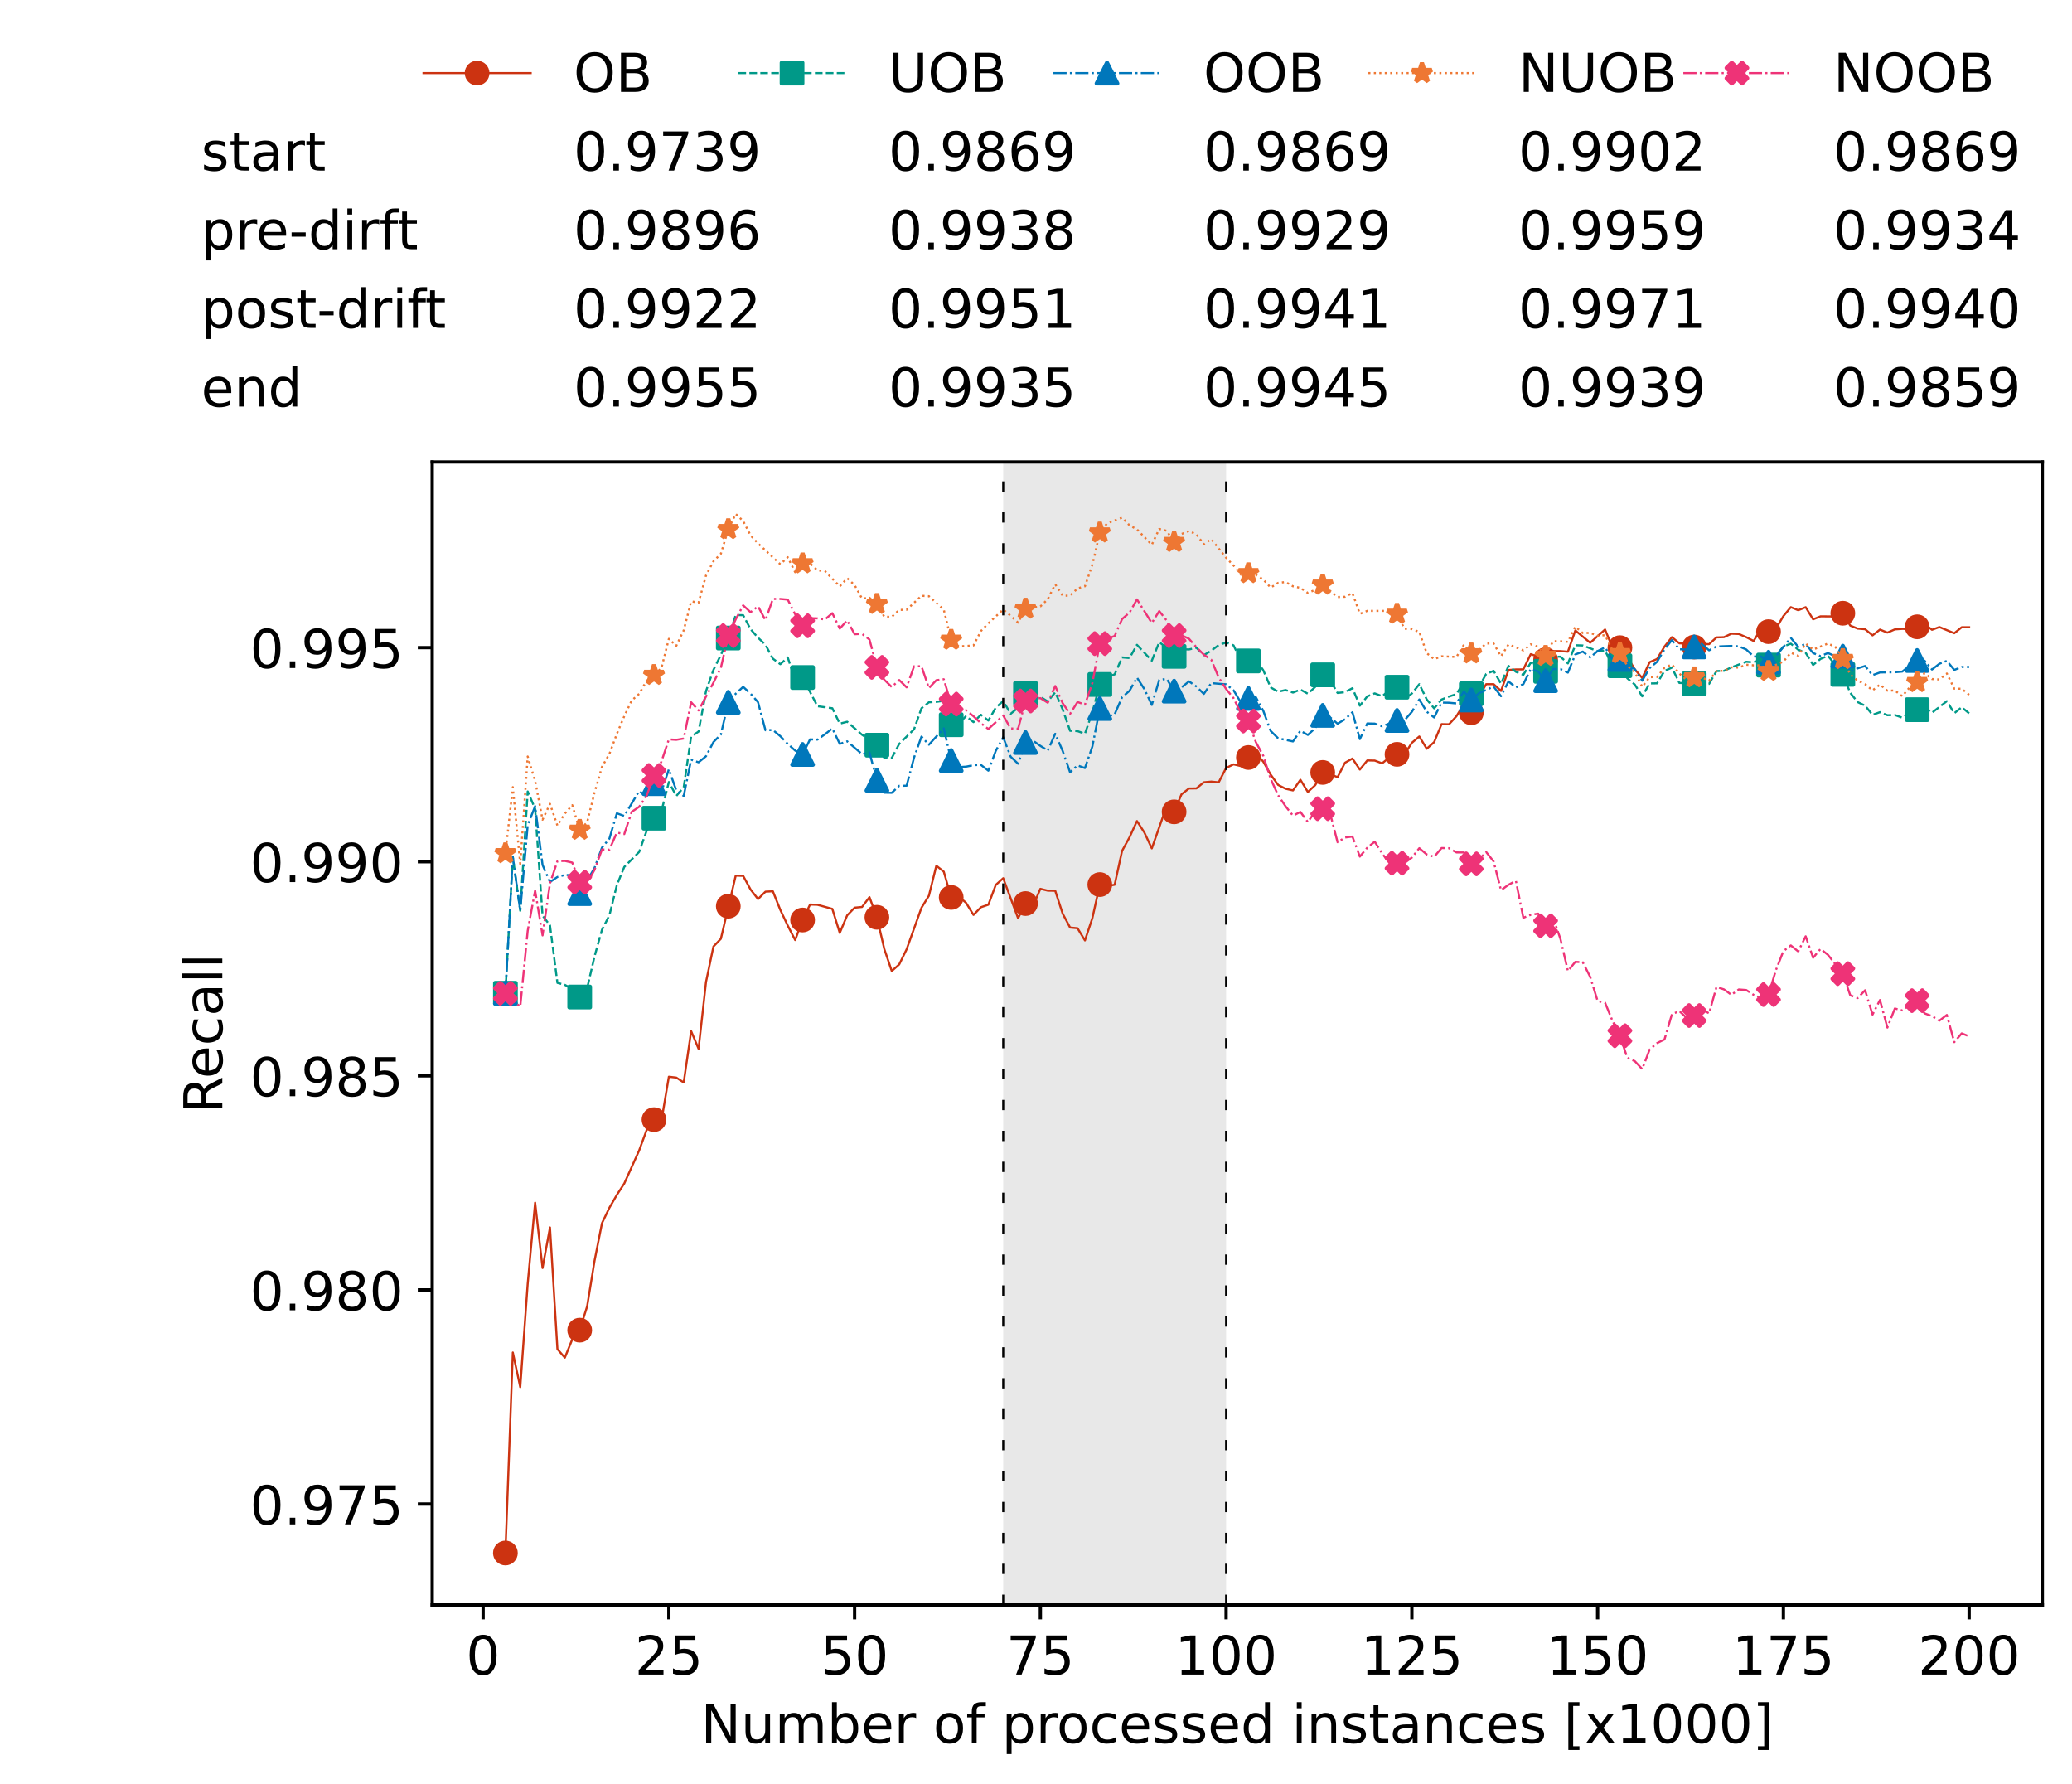 <?xml version="1.0" encoding="utf-8" standalone="no"?>
<!DOCTYPE svg PUBLIC "-//W3C//DTD SVG 1.1//EN"
  "http://www.w3.org/Graphics/SVG/1.1/DTD/svg11.dtd">
<!-- Created with matplotlib (https://matplotlib.org/) -->
<svg height="432.615pt" version="1.1" viewBox="0 0 502.65 432.615" width="502.65pt" xmlns="http://www.w3.org/2000/svg" xmlns:xlink="http://www.w3.org/1999/xlink">
 <defs>
  <style type="text/css">*{stroke-linecap:butt;stroke-linejoin:round;}</style>
 </defs>
 <g id="figure_1">
  <g id="patch_1">
   <path d="M 0 432.615 
L 502.65 432.615 
L 502.65 0 
L 0 0 
z
" style="fill:#ffffff;"/>
  </g>
  <g id="axes_1">
   <g id="patch_2">
    <path d="M 104.85 389.252 
L 495.45 389.252 
L 495.45 112.052 
L 104.85 112.052 
z
" style="fill:#ffffff;"/>
   </g>
   <g id="patch_3">
    <path clip-path="url(#pa7b9489312)" d="M 297.446 389.252 
L 297.446 112.052 
L 243.372 112.052 
L 243.372 389.252 
z
" style="fill:#d3d3d3;opacity:0.5;"/>
   </g>
   <g id="matplotlib.axis_1">
    <g id="xtick_1">
     <g id="line2d_1">
      <defs>
       <path d="M 0 0 
L 0 3.5 
" id="m37ef8eab12" style="stroke:#000000;stroke-width:0.8;"/>
      </defs>
      <g>
       <use style="stroke:#000000;stroke-width:0.8;" x="117.197" xlink:href="#m37ef8eab12" y="389.252"/>
      </g>
     </g>
     <g id="text_1">
      <!-- 0 -->
      <g transform="translate(113.061 406.13)scale(0.13 -0.13)">
       <defs>
        <path d="M 31.781 66.406 
Q 24.172 66.406 20.328 58.906 
Q 16.5 51.422 16.5 36.375 
Q 16.5 21.391 20.328 13.891 
Q 24.172 6.391 31.781 6.391 
Q 39.453 6.391 43.281 13.891 
Q 47.125 21.391 47.125 36.375 
Q 47.125 51.422 43.281 58.906 
Q 39.453 66.406 31.781 66.406 
z
M 31.781 74.219 
Q 44.047 74.219 50.516 64.516 
Q 56.984 54.828 56.984 36.375 
Q 56.984 17.969 50.516 8.266 
Q 44.047 -1.422 31.781 -1.422 
Q 19.531 -1.422 13.062 8.266 
Q 6.594 17.969 6.594 36.375 
Q 6.594 54.828 13.062 64.516 
Q 19.531 74.219 31.781 74.219 
z
" id="DejaVuSans-48"/>
       </defs>
       <use xlink:href="#DejaVuSans-48"/>
      </g>
     </g>
    </g>
    <g id="xtick_2">
     <g id="line2d_2">
      <g>
       <use style="stroke:#000000;stroke-width:0.8;" x="162.259" xlink:href="#m37ef8eab12" y="389.252"/>
      </g>
     </g>
     <g id="text_2">
      <!-- 25 -->
      <g transform="translate(153.988 406.13)scale(0.13 -0.13)">
       <defs>
        <path d="M 19.188 8.297 
L 53.609 8.297 
L 53.609 0 
L 7.328 0 
L 7.328 8.297 
Q 12.938 14.109 22.625 23.891 
Q 32.328 33.688 34.812 36.531 
Q 39.547 41.844 41.422 45.531 
Q 43.312 49.219 43.312 52.781 
Q 43.312 58.594 39.234 62.25 
Q 35.156 65.922 28.609 65.922 
Q 23.969 65.922 18.812 64.312 
Q 13.672 62.703 7.812 59.422 
L 7.812 69.391 
Q 13.766 71.781 18.938 73 
Q 24.125 74.219 28.422 74.219 
Q 39.75 74.219 46.484 68.547 
Q 53.219 62.891 53.219 53.422 
Q 53.219 48.922 51.531 44.891 
Q 49.859 40.875 45.406 35.406 
Q 44.188 33.984 37.641 27.219 
Q 31.109 20.453 19.188 8.297 
z
" id="DejaVuSans-50"/>
        <path d="M 10.797 72.906 
L 49.516 72.906 
L 49.516 64.594 
L 19.828 64.594 
L 19.828 46.734 
Q 21.969 47.469 24.109 47.828 
Q 26.266 48.188 28.422 48.188 
Q 40.625 48.188 47.75 41.5 
Q 54.891 34.812 54.891 23.391 
Q 54.891 11.625 47.562 5.094 
Q 40.234 -1.422 26.906 -1.422 
Q 22.312 -1.422 17.547 -0.641 
Q 12.797 0.141 7.719 1.703 
L 7.719 11.625 
Q 12.109 9.234 16.797 8.062 
Q 21.484 6.891 26.703 6.891 
Q 35.156 6.891 40.078 11.328 
Q 45.016 15.766 45.016 23.391 
Q 45.016 31 40.078 35.438 
Q 35.156 39.891 26.703 39.891 
Q 22.75 39.891 18.812 39.016 
Q 14.891 38.141 10.797 36.281 
z
" id="DejaVuSans-53"/>
       </defs>
       <use xlink:href="#DejaVuSans-50"/>
       <use x="63.623" xlink:href="#DejaVuSans-53"/>
      </g>
     </g>
    </g>
    <g id="xtick_3">
     <g id="line2d_3">
      <g>
       <use style="stroke:#000000;stroke-width:0.8;" x="207.322" xlink:href="#m37ef8eab12" y="389.252"/>
      </g>
     </g>
     <g id="text_3">
      <!-- 50 -->
      <g transform="translate(199.05 406.13)scale(0.13 -0.13)">
       <use xlink:href="#DejaVuSans-53"/>
       <use x="63.623" xlink:href="#DejaVuSans-48"/>
      </g>
     </g>
    </g>
    <g id="xtick_4">
     <g id="line2d_4">
      <g>
       <use style="stroke:#000000;stroke-width:0.8;" x="252.384" xlink:href="#m37ef8eab12" y="389.252"/>
      </g>
     </g>
     <g id="text_4">
      <!-- 75 -->
      <g transform="translate(244.113 406.13)scale(0.13 -0.13)">
       <defs>
        <path d="M 8.203 72.906 
L 55.078 72.906 
L 55.078 68.703 
L 28.609 0 
L 18.312 0 
L 43.219 64.594 
L 8.203 64.594 
z
" id="DejaVuSans-55"/>
       </defs>
       <use xlink:href="#DejaVuSans-55"/>
       <use x="63.623" xlink:href="#DejaVuSans-53"/>
      </g>
     </g>
    </g>
    <g id="xtick_5">
     <g id="line2d_5">
      <g>
       <use style="stroke:#000000;stroke-width:0.8;" x="297.446" xlink:href="#m37ef8eab12" y="389.252"/>
      </g>
     </g>
     <g id="text_5">
      <!-- 100 -->
      <g transform="translate(285.039 406.13)scale(0.13 -0.13)">
       <defs>
        <path d="M 12.406 8.297 
L 28.516 8.297 
L 28.516 63.922 
L 10.984 60.406 
L 10.984 69.391 
L 28.422 72.906 
L 38.281 72.906 
L 38.281 8.297 
L 54.391 8.297 
L 54.391 0 
L 12.406 0 
z
" id="DejaVuSans-49"/>
       </defs>
       <use xlink:href="#DejaVuSans-49"/>
       <use x="63.623" xlink:href="#DejaVuSans-48"/>
       <use x="127.246" xlink:href="#DejaVuSans-48"/>
      </g>
     </g>
    </g>
    <g id="xtick_6">
     <g id="line2d_6">
      <g>
       <use style="stroke:#000000;stroke-width:0.8;" x="342.509" xlink:href="#m37ef8eab12" y="389.252"/>
      </g>
     </g>
     <g id="text_6">
      <!-- 125 -->
      <g transform="translate(330.102 406.13)scale(0.13 -0.13)">
       <use xlink:href="#DejaVuSans-49"/>
       <use x="63.623" xlink:href="#DejaVuSans-50"/>
       <use x="127.246" xlink:href="#DejaVuSans-53"/>
      </g>
     </g>
    </g>
    <g id="xtick_7">
     <g id="line2d_7">
      <g>
       <use style="stroke:#000000;stroke-width:0.8;" x="387.571" xlink:href="#m37ef8eab12" y="389.252"/>
      </g>
     </g>
     <g id="text_7">
      <!-- 150 -->
      <g transform="translate(375.164 406.13)scale(0.13 -0.13)">
       <use xlink:href="#DejaVuSans-49"/>
       <use x="63.623" xlink:href="#DejaVuSans-53"/>
       <use x="127.246" xlink:href="#DejaVuSans-48"/>
      </g>
     </g>
    </g>
    <g id="xtick_8">
     <g id="line2d_8">
      <g>
       <use style="stroke:#000000;stroke-width:0.8;" x="432.633" xlink:href="#m37ef8eab12" y="389.252"/>
      </g>
     </g>
     <g id="text_8">
      <!-- 175 -->
      <g transform="translate(420.226 406.13)scale(0.13 -0.13)">
       <use xlink:href="#DejaVuSans-49"/>
       <use x="63.623" xlink:href="#DejaVuSans-55"/>
       <use x="127.246" xlink:href="#DejaVuSans-53"/>
      </g>
     </g>
    </g>
    <g id="xtick_9">
     <g id="line2d_9">
      <g>
       <use style="stroke:#000000;stroke-width:0.8;" x="477.695" xlink:href="#m37ef8eab12" y="389.252"/>
      </g>
     </g>
     <g id="text_9">
      <!-- 200 -->
      <g transform="translate(465.289 406.13)scale(0.13 -0.13)">
       <use xlink:href="#DejaVuSans-50"/>
       <use x="63.623" xlink:href="#DejaVuSans-48"/>
       <use x="127.246" xlink:href="#DejaVuSans-48"/>
      </g>
     </g>
    </g>
    <g id="text_10">
     <!-- Number of processed instances [x1000] -->
     <g transform="translate(170.025 422.711)scale(0.13 -0.13)">
      <defs>
       <path d="M 9.812 72.906 
L 23.094 72.906 
L 55.422 11.922 
L 55.422 72.906 
L 64.984 72.906 
L 64.984 0 
L 51.703 0 
L 19.391 60.984 
L 19.391 0 
L 9.812 0 
z
" id="DejaVuSans-78"/>
       <path d="M 8.5 21.578 
L 8.5 54.688 
L 17.484 54.688 
L 17.484 21.922 
Q 17.484 14.156 20.5 10.266 
Q 23.531 6.391 29.594 6.391 
Q 36.859 6.391 41.078 11.031 
Q 45.312 15.672 45.312 23.688 
L 45.312 54.688 
L 54.297 54.688 
L 54.297 0 
L 45.312 0 
L 45.312 8.406 
Q 42.047 3.422 37.719 1 
Q 33.406 -1.422 27.688 -1.422 
Q 18.266 -1.422 13.375 4.438 
Q 8.5 10.297 8.5 21.578 
z
M 31.109 56 
z
" id="DejaVuSans-117"/>
       <path d="M 52 44.188 
Q 55.375 50.25 60.062 53.125 
Q 64.75 56 71.094 56 
Q 79.641 56 84.281 50.016 
Q 88.922 44.047 88.922 33.016 
L 88.922 0 
L 79.891 0 
L 79.891 32.719 
Q 79.891 40.578 77.094 44.375 
Q 74.312 48.188 68.609 48.188 
Q 61.625 48.188 57.562 43.547 
Q 53.516 38.922 53.516 30.906 
L 53.516 0 
L 44.484 0 
L 44.484 32.719 
Q 44.484 40.625 41.703 44.406 
Q 38.922 48.188 33.109 48.188 
Q 26.219 48.188 22.156 43.531 
Q 18.109 38.875 18.109 30.906 
L 18.109 0 
L 9.078 0 
L 9.078 54.688 
L 18.109 54.688 
L 18.109 46.188 
Q 21.188 51.219 25.484 53.609 
Q 29.781 56 35.688 56 
Q 41.656 56 45.828 52.969 
Q 50 49.953 52 44.188 
z
" id="DejaVuSans-109"/>
       <path d="M 48.688 27.297 
Q 48.688 37.203 44.609 42.844 
Q 40.531 48.484 33.406 48.484 
Q 26.266 48.484 22.188 42.844 
Q 18.109 37.203 18.109 27.297 
Q 18.109 17.391 22.188 11.75 
Q 26.266 6.109 33.406 6.109 
Q 40.531 6.109 44.609 11.75 
Q 48.688 17.391 48.688 27.297 
z
M 18.109 46.391 
Q 20.953 51.266 25.266 53.625 
Q 29.594 56 35.594 56 
Q 45.562 56 51.781 48.094 
Q 58.016 40.188 58.016 27.297 
Q 58.016 14.406 51.781 6.484 
Q 45.562 -1.422 35.594 -1.422 
Q 29.594 -1.422 25.266 0.953 
Q 20.953 3.328 18.109 8.203 
L 18.109 0 
L 9.078 0 
L 9.078 75.984 
L 18.109 75.984 
z
" id="DejaVuSans-98"/>
       <path d="M 56.203 29.594 
L 56.203 25.203 
L 14.891 25.203 
Q 15.484 15.922 20.484 11.062 
Q 25.484 6.203 34.422 6.203 
Q 39.594 6.203 44.453 7.469 
Q 49.312 8.734 54.109 11.281 
L 54.109 2.781 
Q 49.266 0.734 44.188 -0.344 
Q 39.109 -1.422 33.891 -1.422 
Q 20.797 -1.422 13.156 6.188 
Q 5.516 13.812 5.516 26.812 
Q 5.516 40.234 12.766 48.109 
Q 20.016 56 32.328 56 
Q 43.359 56 49.781 48.891 
Q 56.203 41.797 56.203 29.594 
z
M 47.219 32.234 
Q 47.125 39.594 43.094 43.984 
Q 39.062 48.391 32.422 48.391 
Q 24.906 48.391 20.391 44.141 
Q 15.875 39.891 15.188 32.172 
z
" id="DejaVuSans-101"/>
       <path d="M 41.109 46.297 
Q 39.594 47.172 37.812 47.578 
Q 36.031 48 33.891 48 
Q 26.266 48 22.188 43.047 
Q 18.109 38.094 18.109 28.812 
L 18.109 0 
L 9.078 0 
L 9.078 54.688 
L 18.109 54.688 
L 18.109 46.188 
Q 20.953 51.172 25.484 53.578 
Q 30.031 56 36.531 56 
Q 37.453 56 38.578 55.875 
Q 39.703 55.766 41.062 55.516 
z
" id="DejaVuSans-114"/>
       <path id="DejaVuSans-32"/>
       <path d="M 30.609 48.391 
Q 23.391 48.391 19.188 42.75 
Q 14.984 37.109 14.984 27.297 
Q 14.984 17.484 19.156 11.844 
Q 23.344 6.203 30.609 6.203 
Q 37.797 6.203 41.984 11.859 
Q 46.188 17.531 46.188 27.297 
Q 46.188 37.016 41.984 42.703 
Q 37.797 48.391 30.609 48.391 
z
M 30.609 56 
Q 42.328 56 49.016 48.375 
Q 55.719 40.766 55.719 27.297 
Q 55.719 13.875 49.016 6.219 
Q 42.328 -1.422 30.609 -1.422 
Q 18.844 -1.422 12.172 6.219 
Q 5.516 13.875 5.516 27.297 
Q 5.516 40.766 12.172 48.375 
Q 18.844 56 30.609 56 
z
" id="DejaVuSans-111"/>
       <path d="M 37.109 75.984 
L 37.109 68.5 
L 28.516 68.5 
Q 23.688 68.5 21.797 66.547 
Q 19.922 64.594 19.922 59.516 
L 19.922 54.688 
L 34.719 54.688 
L 34.719 47.703 
L 19.922 47.703 
L 19.922 0 
L 10.891 0 
L 10.891 47.703 
L 2.297 47.703 
L 2.297 54.688 
L 10.891 54.688 
L 10.891 58.5 
Q 10.891 67.625 15.141 71.797 
Q 19.391 75.984 28.609 75.984 
z
" id="DejaVuSans-102"/>
       <path d="M 18.109 8.203 
L 18.109 -20.797 
L 9.078 -20.797 
L 9.078 54.688 
L 18.109 54.688 
L 18.109 46.391 
Q 20.953 51.266 25.266 53.625 
Q 29.594 56 35.594 56 
Q 45.562 56 51.781 48.094 
Q 58.016 40.188 58.016 27.297 
Q 58.016 14.406 51.781 6.484 
Q 45.562 -1.422 35.594 -1.422 
Q 29.594 -1.422 25.266 0.953 
Q 20.953 3.328 18.109 8.203 
z
M 48.688 27.297 
Q 48.688 37.203 44.609 42.844 
Q 40.531 48.484 33.406 48.484 
Q 26.266 48.484 22.188 42.844 
Q 18.109 37.203 18.109 27.297 
Q 18.109 17.391 22.188 11.75 
Q 26.266 6.109 33.406 6.109 
Q 40.531 6.109 44.609 11.75 
Q 48.688 17.391 48.688 27.297 
z
" id="DejaVuSans-112"/>
       <path d="M 48.781 52.594 
L 48.781 44.188 
Q 44.969 46.297 41.141 47.344 
Q 37.312 48.391 33.406 48.391 
Q 24.656 48.391 19.812 42.844 
Q 14.984 37.312 14.984 27.297 
Q 14.984 17.281 19.812 11.734 
Q 24.656 6.203 33.406 6.203 
Q 37.312 6.203 41.141 7.25 
Q 44.969 8.297 48.781 10.406 
L 48.781 2.094 
Q 45.016 0.344 40.984 -0.531 
Q 36.969 -1.422 32.422 -1.422 
Q 20.062 -1.422 12.781 6.344 
Q 5.516 14.109 5.516 27.297 
Q 5.516 40.672 12.859 48.328 
Q 20.219 56 33.016 56 
Q 37.156 56 41.109 55.141 
Q 45.062 54.297 48.781 52.594 
z
" id="DejaVuSans-99"/>
       <path d="M 44.281 53.078 
L 44.281 44.578 
Q 40.484 46.531 36.375 47.5 
Q 32.281 48.484 27.875 48.484 
Q 21.188 48.484 17.844 46.438 
Q 14.5 44.391 14.5 40.281 
Q 14.5 37.156 16.891 35.375 
Q 19.281 33.594 26.516 31.984 
L 29.594 31.297 
Q 39.156 29.25 43.188 25.516 
Q 47.219 21.781 47.219 15.094 
Q 47.219 7.469 41.188 3.016 
Q 35.156 -1.422 24.609 -1.422 
Q 20.219 -1.422 15.453 -0.562 
Q 10.688 0.297 5.422 2 
L 5.422 11.281 
Q 10.406 8.688 15.234 7.391 
Q 20.062 6.109 24.812 6.109 
Q 31.156 6.109 34.562 8.281 
Q 37.984 10.453 37.984 14.406 
Q 37.984 18.062 35.516 20.016 
Q 33.062 21.969 24.703 23.781 
L 21.578 24.516 
Q 13.234 26.266 9.516 29.906 
Q 5.812 33.547 5.812 39.891 
Q 5.812 47.609 11.281 51.797 
Q 16.75 56 26.812 56 
Q 31.781 56 36.172 55.266 
Q 40.578 54.547 44.281 53.078 
z
" id="DejaVuSans-115"/>
       <path d="M 45.406 46.391 
L 45.406 75.984 
L 54.391 75.984 
L 54.391 0 
L 45.406 0 
L 45.406 8.203 
Q 42.578 3.328 38.25 0.953 
Q 33.938 -1.422 27.875 -1.422 
Q 17.969 -1.422 11.734 6.484 
Q 5.516 14.406 5.516 27.297 
Q 5.516 40.188 11.734 48.094 
Q 17.969 56 27.875 56 
Q 33.938 56 38.25 53.625 
Q 42.578 51.266 45.406 46.391 
z
M 14.797 27.297 
Q 14.797 17.391 18.875 11.75 
Q 22.953 6.109 30.078 6.109 
Q 37.203 6.109 41.297 11.75 
Q 45.406 17.391 45.406 27.297 
Q 45.406 37.203 41.297 42.844 
Q 37.203 48.484 30.078 48.484 
Q 22.953 48.484 18.875 42.844 
Q 14.797 37.203 14.797 27.297 
z
" id="DejaVuSans-100"/>
       <path d="M 9.422 54.688 
L 18.406 54.688 
L 18.406 0 
L 9.422 0 
z
M 9.422 75.984 
L 18.406 75.984 
L 18.406 64.594 
L 9.422 64.594 
z
" id="DejaVuSans-105"/>
       <path d="M 54.891 33.016 
L 54.891 0 
L 45.906 0 
L 45.906 32.719 
Q 45.906 40.484 42.875 44.328 
Q 39.844 48.188 33.797 48.188 
Q 26.516 48.188 22.312 43.547 
Q 18.109 38.922 18.109 30.906 
L 18.109 0 
L 9.078 0 
L 9.078 54.688 
L 18.109 54.688 
L 18.109 46.188 
Q 21.344 51.125 25.703 53.562 
Q 30.078 56 35.797 56 
Q 45.219 56 50.047 50.172 
Q 54.891 44.344 54.891 33.016 
z
" id="DejaVuSans-110"/>
       <path d="M 18.312 70.219 
L 18.312 54.688 
L 36.812 54.688 
L 36.812 47.703 
L 18.312 47.703 
L 18.312 18.016 
Q 18.312 11.328 20.141 9.422 
Q 21.969 7.516 27.594 7.516 
L 36.812 7.516 
L 36.812 0 
L 27.594 0 
Q 17.188 0 13.234 3.875 
Q 9.281 7.766 9.281 18.016 
L 9.281 47.703 
L 2.688 47.703 
L 2.688 54.688 
L 9.281 54.688 
L 9.281 70.219 
z
" id="DejaVuSans-116"/>
       <path d="M 34.281 27.484 
Q 23.391 27.484 19.188 25 
Q 14.984 22.516 14.984 16.5 
Q 14.984 11.719 18.141 8.906 
Q 21.297 6.109 26.703 6.109 
Q 34.188 6.109 38.703 11.406 
Q 43.219 16.703 43.219 25.484 
L 43.219 27.484 
z
M 52.203 31.203 
L 52.203 0 
L 43.219 0 
L 43.219 8.297 
Q 40.141 3.328 35.547 0.953 
Q 30.953 -1.422 24.312 -1.422 
Q 15.922 -1.422 10.953 3.297 
Q 6 8.016 6 15.922 
Q 6 25.141 12.172 29.828 
Q 18.359 34.516 30.609 34.516 
L 43.219 34.516 
L 43.219 35.406 
Q 43.219 41.609 39.141 45 
Q 35.062 48.391 27.688 48.391 
Q 23 48.391 18.547 47.266 
Q 14.109 46.141 10.016 43.891 
L 10.016 52.203 
Q 14.938 54.109 19.578 55.047 
Q 24.219 56 28.609 56 
Q 40.484 56 46.344 49.844 
Q 52.203 43.703 52.203 31.203 
z
" id="DejaVuSans-97"/>
       <path d="M 8.594 75.984 
L 29.297 75.984 
L 29.297 69 
L 17.578 69 
L 17.578 -6.203 
L 29.297 -6.203 
L 29.297 -13.188 
L 8.594 -13.188 
z
" id="DejaVuSans-91"/>
       <path d="M 54.891 54.688 
L 35.109 28.078 
L 55.906 0 
L 45.312 0 
L 29.391 21.484 
L 13.484 0 
L 2.875 0 
L 24.125 28.609 
L 4.688 54.688 
L 15.281 54.688 
L 29.781 35.203 
L 44.281 54.688 
z
" id="DejaVuSans-120"/>
       <path d="M 30.422 75.984 
L 30.422 -13.188 
L 9.719 -13.188 
L 9.719 -6.203 
L 21.391 -6.203 
L 21.391 69 
L 9.719 69 
L 9.719 75.984 
z
" id="DejaVuSans-93"/>
      </defs>
      <use xlink:href="#DejaVuSans-78"/>
      <use x="74.805" xlink:href="#DejaVuSans-117"/>
      <use x="138.184" xlink:href="#DejaVuSans-109"/>
      <use x="235.596" xlink:href="#DejaVuSans-98"/>
      <use x="299.072" xlink:href="#DejaVuSans-101"/>
      <use x="360.596" xlink:href="#DejaVuSans-114"/>
      <use x="401.709" xlink:href="#DejaVuSans-32"/>
      <use x="433.496" xlink:href="#DejaVuSans-111"/>
      <use x="494.678" xlink:href="#DejaVuSans-102"/>
      <use x="529.883" xlink:href="#DejaVuSans-32"/>
      <use x="561.67" xlink:href="#DejaVuSans-112"/>
      <use x="625.146" xlink:href="#DejaVuSans-114"/>
      <use x="664.01" xlink:href="#DejaVuSans-111"/>
      <use x="725.191" xlink:href="#DejaVuSans-99"/>
      <use x="780.172" xlink:href="#DejaVuSans-101"/>
      <use x="841.695" xlink:href="#DejaVuSans-115"/>
      <use x="893.795" xlink:href="#DejaVuSans-115"/>
      <use x="945.895" xlink:href="#DejaVuSans-101"/>
      <use x="1007.418" xlink:href="#DejaVuSans-100"/>
      <use x="1070.895" xlink:href="#DejaVuSans-32"/>
      <use x="1102.682" xlink:href="#DejaVuSans-105"/>
      <use x="1130.465" xlink:href="#DejaVuSans-110"/>
      <use x="1193.844" xlink:href="#DejaVuSans-115"/>
      <use x="1245.943" xlink:href="#DejaVuSans-116"/>
      <use x="1285.152" xlink:href="#DejaVuSans-97"/>
      <use x="1346.432" xlink:href="#DejaVuSans-110"/>
      <use x="1409.811" xlink:href="#DejaVuSans-99"/>
      <use x="1464.791" xlink:href="#DejaVuSans-101"/>
      <use x="1526.314" xlink:href="#DejaVuSans-115"/>
      <use x="1578.414" xlink:href="#DejaVuSans-32"/>
      <use x="1610.201" xlink:href="#DejaVuSans-91"/>
      <use x="1649.215" xlink:href="#DejaVuSans-120"/>
      <use x="1708.395" xlink:href="#DejaVuSans-49"/>
      <use x="1772.018" xlink:href="#DejaVuSans-48"/>
      <use x="1835.641" xlink:href="#DejaVuSans-48"/>
      <use x="1899.264" xlink:href="#DejaVuSans-48"/>
      <use x="1962.887" xlink:href="#DejaVuSans-93"/>
     </g>
    </g>
   </g>
   <g id="matplotlib.axis_2">
    <g id="ytick_1">
     <g id="line2d_10">
      <defs>
       <path d="M 0 0 
L -3.5 0 
" id="m0923956f6e" style="stroke:#000000;stroke-width:0.8;"/>
      </defs>
      <g>
       <use style="stroke:#000000;stroke-width:0.8;" x="104.85" xlink:href="#m0923956f6e" y="364.774"/>
      </g>
     </g>
     <g id="text_11">
      <!-- 0.975 -->
      <g transform="translate(60.633 369.713)scale(0.13 -0.13)">
       <defs>
        <path d="M 10.688 12.406 
L 21 12.406 
L 21 0 
L 10.688 0 
z
" id="DejaVuSans-46"/>
        <path d="M 10.984 1.516 
L 10.984 10.5 
Q 14.703 8.734 18.5 7.812 
Q 22.312 6.891 25.984 6.891 
Q 35.75 6.891 40.891 13.453 
Q 46.047 20.016 46.781 33.406 
Q 43.953 29.203 39.594 26.953 
Q 35.25 24.703 29.984 24.703 
Q 19.047 24.703 12.672 31.312 
Q 6.297 37.938 6.297 49.422 
Q 6.297 60.641 12.938 67.422 
Q 19.578 74.219 30.609 74.219 
Q 43.266 74.219 49.922 64.516 
Q 56.594 54.828 56.594 36.375 
Q 56.594 19.141 48.406 8.859 
Q 40.234 -1.422 26.422 -1.422 
Q 22.703 -1.422 18.891 -0.688 
Q 15.094 0.047 10.984 1.516 
z
M 30.609 32.422 
Q 37.25 32.422 41.125 36.953 
Q 45.016 41.5 45.016 49.422 
Q 45.016 57.281 41.125 61.844 
Q 37.25 66.406 30.609 66.406 
Q 23.969 66.406 20.094 61.844 
Q 16.219 57.281 16.219 49.422 
Q 16.219 41.5 20.094 36.953 
Q 23.969 32.422 30.609 32.422 
z
" id="DejaVuSans-57"/>
       </defs>
       <use xlink:href="#DejaVuSans-48"/>
       <use x="63.623" xlink:href="#DejaVuSans-46"/>
       <use x="95.41" xlink:href="#DejaVuSans-57"/>
       <use x="159.033" xlink:href="#DejaVuSans-55"/>
       <use x="222.656" xlink:href="#DejaVuSans-53"/>
      </g>
     </g>
    </g>
    <g id="ytick_2">
     <g id="line2d_11">
      <g>
       <use style="stroke:#000000;stroke-width:0.8;" x="104.85" xlink:href="#m0923956f6e" y="312.849"/>
      </g>
     </g>
     <g id="text_12">
      <!-- 0.980 -->
      <g transform="translate(60.633 317.788)scale(0.13 -0.13)">
       <defs>
        <path d="M 31.781 34.625 
Q 24.75 34.625 20.719 30.859 
Q 16.703 27.094 16.703 20.516 
Q 16.703 13.922 20.719 10.156 
Q 24.75 6.391 31.781 6.391 
Q 38.812 6.391 42.859 10.172 
Q 46.922 13.969 46.922 20.516 
Q 46.922 27.094 42.891 30.859 
Q 38.875 34.625 31.781 34.625 
z
M 21.922 38.812 
Q 15.578 40.375 12.031 44.719 
Q 8.5 49.078 8.5 55.328 
Q 8.5 64.062 14.719 69.141 
Q 20.953 74.219 31.781 74.219 
Q 42.672 74.219 48.875 69.141 
Q 55.078 64.062 55.078 55.328 
Q 55.078 49.078 51.531 44.719 
Q 48 40.375 41.703 38.812 
Q 48.828 37.156 52.797 32.312 
Q 56.781 27.484 56.781 20.516 
Q 56.781 9.906 50.312 4.234 
Q 43.844 -1.422 31.781 -1.422 
Q 19.734 -1.422 13.25 4.234 
Q 6.781 9.906 6.781 20.516 
Q 6.781 27.484 10.781 32.312 
Q 14.797 37.156 21.922 38.812 
z
M 18.312 54.391 
Q 18.312 48.734 21.844 45.562 
Q 25.391 42.391 31.781 42.391 
Q 38.141 42.391 41.719 45.562 
Q 45.312 48.734 45.312 54.391 
Q 45.312 60.062 41.719 63.234 
Q 38.141 66.406 31.781 66.406 
Q 25.391 66.406 21.844 63.234 
Q 18.312 60.062 18.312 54.391 
z
" id="DejaVuSans-56"/>
       </defs>
       <use xlink:href="#DejaVuSans-48"/>
       <use x="63.623" xlink:href="#DejaVuSans-46"/>
       <use x="95.41" xlink:href="#DejaVuSans-57"/>
       <use x="159.033" xlink:href="#DejaVuSans-56"/>
       <use x="222.656" xlink:href="#DejaVuSans-48"/>
      </g>
     </g>
    </g>
    <g id="ytick_3">
     <g id="line2d_12">
      <g>
       <use style="stroke:#000000;stroke-width:0.8;" x="104.85" xlink:href="#m0923956f6e" y="260.924"/>
      </g>
     </g>
     <g id="text_13">
      <!-- 0.985 -->
      <g transform="translate(60.633 265.863)scale(0.13 -0.13)">
       <use xlink:href="#DejaVuSans-48"/>
       <use x="63.623" xlink:href="#DejaVuSans-46"/>
       <use x="95.41" xlink:href="#DejaVuSans-57"/>
       <use x="159.033" xlink:href="#DejaVuSans-56"/>
       <use x="222.656" xlink:href="#DejaVuSans-53"/>
      </g>
     </g>
    </g>
    <g id="ytick_4">
     <g id="line2d_13">
      <g>
       <use style="stroke:#000000;stroke-width:0.8;" x="104.85" xlink:href="#m0923956f6e" y="209"/>
      </g>
     </g>
     <g id="text_14">
      <!-- 0.990 -->
      <g transform="translate(60.633 213.939)scale(0.13 -0.13)">
       <use xlink:href="#DejaVuSans-48"/>
       <use x="63.623" xlink:href="#DejaVuSans-46"/>
       <use x="95.41" xlink:href="#DejaVuSans-57"/>
       <use x="159.033" xlink:href="#DejaVuSans-57"/>
       <use x="222.656" xlink:href="#DejaVuSans-48"/>
      </g>
     </g>
    </g>
    <g id="ytick_5">
     <g id="line2d_14">
      <g>
       <use style="stroke:#000000;stroke-width:0.8;" x="104.85" xlink:href="#m0923956f6e" y="157.075"/>
      </g>
     </g>
     <g id="text_15">
      <!-- 0.995 -->
      <g transform="translate(60.633 162.014)scale(0.13 -0.13)">
       <use xlink:href="#DejaVuSans-48"/>
       <use x="63.623" xlink:href="#DejaVuSans-46"/>
       <use x="95.41" xlink:href="#DejaVuSans-57"/>
       <use x="159.033" xlink:href="#DejaVuSans-57"/>
       <use x="222.656" xlink:href="#DejaVuSans-53"/>
      </g>
     </g>
    </g>
    <g id="text_16">
     <!-- Recall -->
     <g transform="translate(53.93 270.044)rotate(-90)scale(0.13 -0.13)">
      <defs>
       <path d="M 44.391 34.188 
Q 47.562 33.109 50.562 29.594 
Q 53.562 26.078 56.594 19.922 
L 66.609 0 
L 56 0 
L 46.688 18.703 
Q 43.062 26.031 39.672 28.422 
Q 36.281 30.812 30.422 30.812 
L 19.672 30.812 
L 19.672 0 
L 9.812 0 
L 9.812 72.906 
L 32.078 72.906 
Q 44.578 72.906 50.734 67.672 
Q 56.891 62.453 56.891 51.906 
Q 56.891 45.016 53.688 40.469 
Q 50.484 35.938 44.391 34.188 
z
M 19.672 64.797 
L 19.672 38.922 
L 32.078 38.922 
Q 39.203 38.922 42.844 42.219 
Q 46.484 45.516 46.484 51.906 
Q 46.484 58.297 42.844 61.547 
Q 39.203 64.797 32.078 64.797 
z
" id="DejaVuSans-82"/>
       <path d="M 9.422 75.984 
L 18.406 75.984 
L 18.406 0 
L 9.422 0 
z
" id="DejaVuSans-108"/>
      </defs>
      <use xlink:href="#DejaVuSans-82"/>
      <use x="64.982" xlink:href="#DejaVuSans-101"/>
      <use x="126.506" xlink:href="#DejaVuSans-99"/>
      <use x="181.486" xlink:href="#DejaVuSans-97"/>
      <use x="242.766" xlink:href="#DejaVuSans-108"/>
      <use x="270.549" xlink:href="#DejaVuSans-108"/>
     </g>
    </g>
   </g>
   <g id="line2d_15"/>
   <g id="line2d_16"/>
   <g id="line2d_17"/>
   <g id="line2d_18"/>
   <g id="line2d_19"/>
   <g id="line2d_20">
    <path clip-path="url(#pa7b9489312)" d="M 122.605 376.652 
L 124.407 328.023 
L 126.21 336.433 
L 128.012 311.373 
L 129.815 291.689 
L 131.617 307.536 
L 133.419 297.705 
L 135.222 327.209 
L 137.024 329.281 
L 138.827 324.835 
L 140.629 322.61 
L 142.432 316.851 
L 144.234 305.771 
L 146.037 296.665 
L 147.839 292.918 
L 149.642 289.807 
L 151.444 287.036 
L 155.049 279.035 
L 156.852 274.117 
L 158.654 271.551 
L 160.457 271.854 
L 162.259 261.14 
L 164.062 261.353 
L 165.864 262.536 
L 167.667 250.087 
L 169.469 254.379 
L 171.272 238.16 
L 173.074 229.563 
L 174.877 227.692 
L 178.482 212.369 
L 180.284 212.425 
L 182.087 215.738 
L 183.889 218.05 
L 185.692 216.257 
L 187.494 216.167 
L 189.297 220.674 
L 191.099 224.486 
L 192.902 227.997 
L 194.704 223.133 
L 196.507 219.381 
L 198.309 219.438 
L 201.914 220.43 
L 203.717 226.268 
L 205.519 221.998 
L 207.322 220.139 
L 209.124 219.966 
L 210.927 217.587 
L 212.729 222.476 
L 214.532 230.203 
L 216.334 235.506 
L 218.137 233.908 
L 219.939 230.239 
L 223.544 220.16 
L 225.347 217.247 
L 227.149 209.974 
L 228.952 211.399 
L 230.754 217.659 
L 232.557 217.422 
L 234.359 218.96 
L 236.162 221.895 
L 237.964 220.036 
L 239.767 219.419 
L 241.569 214.614 
L 243.372 213.001 
L 246.976 222.7 
L 248.779 219.143 
L 250.581 219.768 
L 252.384 215.568 
L 254.186 216.014 
L 255.989 216.043 
L 257.791 221.581 
L 259.594 224.958 
L 261.396 225.129 
L 263.199 228.085 
L 265.001 222.68 
L 266.804 214.54 
L 268.606 214.89 
L 270.409 214.577 
L 272.211 206.357 
L 274.014 203.07 
L 275.816 199.132 
L 277.619 201.923 
L 279.421 205.76 
L 283.026 195.504 
L 284.829 196.897 
L 286.631 192.633 
L 288.434 191.234 
L 290.236 191.213 
L 292.039 189.728 
L 293.841 189.566 
L 295.644 189.742 
L 297.446 186.25 
L 299.249 185.382 
L 301.051 185.805 
L 302.854 183.719 
L 304.656 182.695 
L 306.459 184.728 
L 308.261 187.878 
L 310.064 190.376 
L 311.866 191.3 
L 313.669 191.704 
L 315.471 189.119 
L 317.274 192.08 
L 319.076 190.407 
L 320.879 187.34 
L 322.681 187.753 
L 324.484 188.498 
L 326.286 184.991 
L 328.089 183.973 
L 329.891 186.641 
L 331.694 184.429 
L 333.496 184.466 
L 335.299 185.13 
L 337.101 183.677 
L 338.904 182.953 
L 340.706 182.935 
L 342.509 180.154 
L 344.311 178.622 
L 346.114 181.597 
L 347.916 179.979 
L 349.719 175.628 
L 351.521 175.663 
L 353.324 173.704 
L 355.126 170.766 
L 356.928 172.871 
L 358.731 169.078 
L 360.533 165.937 
L 362.336 165.93 
L 364.138 167.572 
L 365.941 162.503 
L 367.743 162.361 
L 369.546 162.344 
L 371.348 158.656 
L 373.151 159.263 
L 374.953 160.012 
L 376.756 157.907 
L 378.558 157.914 
L 380.361 158.057 
L 382.163 152.913 
L 385.768 155.887 
L 389.373 152.679 
L 391.176 157.086 
L 392.978 157.086 
L 394.781 159.339 
L 396.583 162.34 
L 398.386 164.431 
L 400.188 160.595 
L 401.991 159.829 
L 403.793 156.815 
L 405.596 154.54 
L 407.398 156.023 
L 409.201 156.11 
L 411.003 156.93 
L 412.806 156.178 
L 414.608 156.234 
L 416.411 154.592 
L 418.213 154.538 
L 420.016 153.701 
L 421.818 153.766 
L 423.621 154.539 
L 425.423 155.465 
L 427.226 152.531 
L 429.028 153.201 
L 430.831 152.444 
L 432.633 149.428 
L 434.436 147.268 
L 436.238 148.003 
L 438.041 147.27 
L 439.843 150.208 
L 441.646 149.484 
L 445.251 149.515 
L 447.053 148.736 
L 448.856 151.729 
L 450.658 152.465 
L 452.461 152.613 
L 454.263 154.104 
L 456.066 152.697 
L 457.868 153.439 
L 459.671 152.651 
L 461.473 152.527 
L 463.276 152.57 
L 465.078 152.026 
L 466.881 151.322 
L 468.683 152.746 
L 470.485 152.081 
L 474.09 153.588 
L 475.893 152.136 
L 477.695 152.133 
L 477.695 152.133 
" style="fill:none;stroke:#cc3311;stroke-linecap:square;stroke-width:0.5;"/>
    <defs>
     <path d="M 0 2.5 
C 0.663 2.5 1.299 2.237 1.768 1.768 
C 2.237 1.299 2.5 0.663 2.5 0 
C 2.5 -0.663 2.237 -1.299 1.768 -1.768 
C 1.299 -2.237 0.663 -2.5 0 -2.5 
C -0.663 -2.5 -1.299 -2.237 -1.768 -1.768 
C -2.237 -1.299 -2.5 -0.663 -2.5 0 
C -2.5 0.663 -2.237 1.299 -1.768 1.768 
C -1.299 2.237 -0.663 2.5 0 2.5 
z
" id="m6a0b522e41" style="stroke:#cc3311;"/>
    </defs>
    <g clip-path="url(#pa7b9489312)">
     <use style="fill:#cc3311;stroke:#cc3311;" x="122.605" xlink:href="#m6a0b522e41" y="376.652"/>
     <use style="fill:#cc3311;stroke:#cc3311;" x="140.629" xlink:href="#m6a0b522e41" y="322.61"/>
     <use style="fill:#cc3311;stroke:#cc3311;" x="158.654" xlink:href="#m6a0b522e41" y="271.551"/>
     <use style="fill:#cc3311;stroke:#cc3311;" x="176.679" xlink:href="#m6a0b522e41" y="219.787"/>
     <use style="fill:#cc3311;stroke:#cc3311;" x="194.704" xlink:href="#m6a0b522e41" y="223.133"/>
     <use style="fill:#cc3311;stroke:#cc3311;" x="212.729" xlink:href="#m6a0b522e41" y="222.476"/>
     <use style="fill:#cc3311;stroke:#cc3311;" x="230.754" xlink:href="#m6a0b522e41" y="217.659"/>
     <use style="fill:#cc3311;stroke:#cc3311;" x="248.779" xlink:href="#m6a0b522e41" y="219.143"/>
     <use style="fill:#cc3311;stroke:#cc3311;" x="266.804" xlink:href="#m6a0b522e41" y="214.54"/>
     <use style="fill:#cc3311;stroke:#cc3311;" x="284.829" xlink:href="#m6a0b522e41" y="196.897"/>
     <use style="fill:#cc3311;stroke:#cc3311;" x="302.854" xlink:href="#m6a0b522e41" y="183.719"/>
     <use style="fill:#cc3311;stroke:#cc3311;" x="320.879" xlink:href="#m6a0b522e41" y="187.34"/>
     <use style="fill:#cc3311;stroke:#cc3311;" x="338.904" xlink:href="#m6a0b522e41" y="182.953"/>
     <use style="fill:#cc3311;stroke:#cc3311;" x="356.928" xlink:href="#m6a0b522e41" y="172.871"/>
     <use style="fill:#cc3311;stroke:#cc3311;" x="374.953" xlink:href="#m6a0b522e41" y="160.012"/>
     <use style="fill:#cc3311;stroke:#cc3311;" x="392.978" xlink:href="#m6a0b522e41" y="157.086"/>
     <use style="fill:#cc3311;stroke:#cc3311;" x="411.003" xlink:href="#m6a0b522e41" y="156.93"/>
     <use style="fill:#cc3311;stroke:#cc3311;" x="429.028" xlink:href="#m6a0b522e41" y="153.201"/>
     <use style="fill:#cc3311;stroke:#cc3311;" x="447.053" xlink:href="#m6a0b522e41" y="148.736"/>
     <use style="fill:#cc3311;stroke:#cc3311;" x="465.078" xlink:href="#m6a0b522e41" y="152.026"/>
    </g>
   </g>
   <g id="line2d_21"/>
   <g id="line2d_22"/>
   <g id="line2d_23"/>
   <g id="line2d_24"/>
   <g id="line2d_25">
    <path clip-path="url(#pa7b9489312)" d="M 122.605 240.901 
L 124.407 207.874 
L 126.21 220.891 
L 128.012 191.956 
L 129.815 196.155 
L 131.617 222.058 
L 133.419 224.438 
L 135.222 238.374 
L 137.024 238.855 
L 138.827 239.858 
L 140.629 241.809 
L 142.432 239.693 
L 144.234 231.945 
L 146.037 225.5 
L 147.839 221.987 
L 149.642 214.685 
L 151.444 210.265 
L 155.049 206.63 
L 156.852 201.556 
L 158.654 198.438 
L 160.457 196.756 
L 162.259 189.667 
L 164.062 193.05 
L 165.864 190.946 
L 167.667 178.625 
L 169.469 177.432 
L 171.272 167.63 
L 173.074 162.472 
L 174.877 158.841 
L 176.679 154.742 
L 178.482 149.179 
L 180.284 149.207 
L 182.087 152.606 
L 183.889 154.669 
L 185.692 156.372 
L 187.494 159.743 
L 189.297 161.089 
L 191.099 159.452 
L 192.902 164.918 
L 194.704 164.321 
L 198.309 171.277 
L 201.914 171.773 
L 203.717 175.509 
L 205.519 175.049 
L 209.124 178.208 
L 210.927 179.387 
L 212.729 180.735 
L 214.532 183.826 
L 216.334 183.855 
L 218.137 180.418 
L 221.742 176.875 
L 223.544 171.784 
L 225.347 170.328 
L 227.149 170.218 
L 228.952 169.979 
L 230.754 175.768 
L 232.557 175.53 
L 234.359 173.677 
L 236.162 175.144 
L 237.964 173.355 
L 239.767 174.76 
L 241.569 171.631 
L 243.372 170.017 
L 245.174 173.123 
L 246.976 171.633 
L 248.779 168.168 
L 250.581 169.254 
L 252.384 169.019 
L 254.186 170.138 
L 255.989 167.891 
L 257.791 172.045 
L 259.594 177.238 
L 261.396 177.323 
L 263.199 177.961 
L 265.001 172.733 
L 266.804 166.005 
L 268.606 164.205 
L 270.409 163.553 
L 272.211 159.443 
L 274.014 159.595 
L 275.816 156.398 
L 279.421 160.231 
L 281.224 155.748 
L 283.026 157.115 
L 284.829 159.185 
L 286.631 157.462 
L 288.434 157.519 
L 290.236 157.095 
L 292.039 158.897 
L 293.841 157.815 
L 295.644 156.458 
L 297.446 155.827 
L 299.249 156.524 
L 301.051 160.254 
L 302.854 160.3 
L 304.656 159.976 
L 306.459 162.561 
L 308.261 166.724 
L 310.064 167.766 
L 311.866 167.358 
L 313.669 167.972 
L 315.471 167.245 
L 317.274 168.254 
L 319.076 166.58 
L 320.879 163.673 
L 322.681 164.971 
L 324.484 168.064 
L 326.286 167.871 
L 328.089 166.909 
L 329.891 171.15 
L 331.694 168.894 
L 333.496 168.172 
L 335.299 168.851 
L 337.101 167.398 
L 338.904 166.674 
L 340.706 169.551 
L 342.509 168.2 
L 344.311 165.939 
L 346.114 169.636 
L 347.916 171.804 
L 349.719 169.659 
L 351.521 168.938 
L 353.324 168.342 
L 355.126 165.405 
L 356.928 168.265 
L 358.731 166.641 
L 360.533 163.469 
L 362.336 162.701 
L 364.138 165.838 
L 365.941 161.5 
L 367.743 162.937 
L 369.546 163.675 
L 371.348 160.725 
L 373.151 161.332 
L 374.953 162.815 
L 376.756 159.267 
L 378.558 159.273 
L 380.361 160.904 
L 382.163 156.494 
L 383.966 156.553 
L 387.571 157.927 
L 389.373 157.795 
L 391.176 161.467 
L 392.978 161.467 
L 394.781 164.524 
L 396.583 166.029 
L 398.386 168.882 
L 400.188 165.761 
L 401.991 165.731 
L 403.793 162.717 
L 405.596 161.924 
L 407.398 165.632 
L 411.003 165.804 
L 412.806 165.053 
L 414.608 165.871 
L 416.411 162.755 
L 418.213 162.701 
L 420.016 161.863 
L 423.621 160.496 
L 425.423 160.648 
L 427.226 159.922 
L 429.028 161.306 
L 432.633 156.796 
L 434.436 156.113 
L 436.238 157.58 
L 438.041 158.327 
L 439.843 161.265 
L 441.646 159.807 
L 443.448 159.045 
L 447.053 163.563 
L 448.856 168.045 
L 450.658 170.286 
L 452.461 171.151 
L 454.263 173.369 
L 456.066 172.721 
L 457.868 173.463 
L 459.671 173.409 
L 461.473 174.058 
L 463.276 172.628 
L 465.078 172.118 
L 466.881 171.43 
L 468.683 172.855 
L 472.288 170.055 
L 474.09 172.981 
L 475.893 171.529 
L 477.695 173.005 
L 477.695 173.005 
" style="fill:none;stroke:#009988;stroke-dasharray:1.85,0.8;stroke-dashoffset:0;stroke-width:0.5;"/>
    <defs>
     <path d="M -2.5 2.5 
L 2.5 2.5 
L 2.5 -2.5 
L -2.5 -2.5 
z
" id="m03c59744b9" style="stroke:#009988;stroke-linejoin:miter;"/>
    </defs>
    <g clip-path="url(#pa7b9489312)">
     <use style="fill:#009988;stroke:#009988;stroke-linejoin:miter;" x="122.605" xlink:href="#m03c59744b9" y="240.901"/>
     <use style="fill:#009988;stroke:#009988;stroke-linejoin:miter;" x="140.629" xlink:href="#m03c59744b9" y="241.809"/>
     <use style="fill:#009988;stroke:#009988;stroke-linejoin:miter;" x="158.654" xlink:href="#m03c59744b9" y="198.438"/>
     <use style="fill:#009988;stroke:#009988;stroke-linejoin:miter;" x="176.679" xlink:href="#m03c59744b9" y="154.742"/>
     <use style="fill:#009988;stroke:#009988;stroke-linejoin:miter;" x="194.704" xlink:href="#m03c59744b9" y="164.321"/>
     <use style="fill:#009988;stroke:#009988;stroke-linejoin:miter;" x="212.729" xlink:href="#m03c59744b9" y="180.735"/>
     <use style="fill:#009988;stroke:#009988;stroke-linejoin:miter;" x="230.754" xlink:href="#m03c59744b9" y="175.768"/>
     <use style="fill:#009988;stroke:#009988;stroke-linejoin:miter;" x="248.779" xlink:href="#m03c59744b9" y="168.168"/>
     <use style="fill:#009988;stroke:#009988;stroke-linejoin:miter;" x="266.804" xlink:href="#m03c59744b9" y="166.005"/>
     <use style="fill:#009988;stroke:#009988;stroke-linejoin:miter;" x="284.829" xlink:href="#m03c59744b9" y="159.185"/>
     <use style="fill:#009988;stroke:#009988;stroke-linejoin:miter;" x="302.854" xlink:href="#m03c59744b9" y="160.3"/>
     <use style="fill:#009988;stroke:#009988;stroke-linejoin:miter;" x="320.879" xlink:href="#m03c59744b9" y="163.673"/>
     <use style="fill:#009988;stroke:#009988;stroke-linejoin:miter;" x="338.904" xlink:href="#m03c59744b9" y="166.674"/>
     <use style="fill:#009988;stroke:#009988;stroke-linejoin:miter;" x="356.928" xlink:href="#m03c59744b9" y="168.265"/>
     <use style="fill:#009988;stroke:#009988;stroke-linejoin:miter;" x="374.953" xlink:href="#m03c59744b9" y="162.815"/>
     <use style="fill:#009988;stroke:#009988;stroke-linejoin:miter;" x="392.978" xlink:href="#m03c59744b9" y="161.467"/>
     <use style="fill:#009988;stroke:#009988;stroke-linejoin:miter;" x="411.003" xlink:href="#m03c59744b9" y="165.804"/>
     <use style="fill:#009988;stroke:#009988;stroke-linejoin:miter;" x="429.028" xlink:href="#m03c59744b9" y="161.306"/>
     <use style="fill:#009988;stroke:#009988;stroke-linejoin:miter;" x="447.053" xlink:href="#m03c59744b9" y="163.563"/>
     <use style="fill:#009988;stroke:#009988;stroke-linejoin:miter;" x="465.078" xlink:href="#m03c59744b9" y="172.118"/>
    </g>
   </g>
   <g id="line2d_26"/>
   <g id="line2d_27"/>
   <g id="line2d_28"/>
   <g id="line2d_29"/>
   <g id="line2d_30">
    <path clip-path="url(#pa7b9489312)" d="M 122.605 240.901 
L 124.407 207.874 
L 126.21 220.891 
L 128.012 200.146 
L 129.815 195.52 
L 131.617 209.795 
L 133.419 213.927 
L 135.222 212.693 
L 137.024 212.206 
L 138.827 212.281 
L 140.629 216.738 
L 144.234 210.481 
L 146.037 205.569 
L 147.839 203.385 
L 149.642 197.245 
L 151.444 197.896 
L 155.049 191.849 
L 156.852 193.178 
L 158.654 190.06 
L 160.457 191.984 
L 162.259 186.587 
L 164.062 191.714 
L 165.864 193.05 
L 167.667 184.25 
L 169.469 184.885 
L 171.272 183.413 
L 173.074 179.974 
L 174.877 178.14 
L 176.679 170.332 
L 178.482 168.246 
L 180.284 166.582 
L 182.087 168.239 
L 183.889 170.303 
L 185.692 177.113 
L 187.494 177.045 
L 189.297 178.548 
L 191.099 180.415 
L 192.902 182.038 
L 194.704 182.977 
L 196.507 179.323 
L 198.309 179.379 
L 200.112 178.099 
L 201.914 176.678 
L 203.717 180.413 
L 205.519 179.8 
L 209.124 182.898 
L 210.927 182.498 
L 212.729 189.242 
L 214.532 192.255 
L 216.334 192.284 
L 218.137 190.59 
L 219.939 190.552 
L 221.742 183.742 
L 223.544 178.651 
L 225.347 180.614 
L 228.952 176.653 
L 230.754 184.45 
L 232.557 186.045 
L 234.359 185.94 
L 236.162 185.579 
L 237.964 185.51 
L 239.767 186.915 
L 241.569 182.11 
L 243.372 178.822 
L 245.174 183.52 
L 246.976 185.232 
L 248.779 180.081 
L 250.581 179.621 
L 252.384 180.9 
L 254.186 182.019 
L 255.989 177.969 
L 257.791 182.123 
L 259.594 187.316 
L 261.396 185.641 
L 263.199 186.279 
L 265.001 181.051 
L 266.804 171.845 
L 268.606 173.87 
L 270.409 173.218 
L 272.211 169.108 
L 274.014 167.54 
L 275.816 164.344 
L 277.619 167.135 
L 279.421 170.972 
L 281.224 164.896 
L 283.026 164.64 
L 284.829 167.626 
L 286.631 166.72 
L 288.434 165.264 
L 290.236 166.496 
L 292.039 168.298 
L 293.841 165.68 
L 297.446 165.97 
L 299.249 167.42 
L 301.051 170.404 
L 302.854 169.384 
L 304.656 169.085 
L 306.459 172.386 
L 308.261 177.289 
L 310.064 179.059 
L 313.669 179.823 
L 315.471 177.238 
L 317.274 178.247 
L 319.076 176.573 
L 320.879 173.506 
L 322.681 173.987 
L 324.484 175.525 
L 326.286 174.439 
L 328.089 172.744 
L 329.891 179.253 
L 331.694 175.462 
L 333.496 175.5 
L 335.299 176.163 
L 338.904 174.732 
L 340.706 174.711 
L 342.509 172.645 
L 344.311 169.645 
L 346.114 172.614 
L 347.916 174.013 
L 349.719 170.401 
L 351.521 170.436 
L 353.324 170.607 
L 355.126 167.67 
L 356.928 169.774 
L 358.731 168.15 
L 362.336 166.509 
L 364.138 168.854 
L 365.941 165.273 
L 367.743 166.709 
L 369.546 165.945 
L 371.348 162.256 
L 373.151 162.863 
L 374.953 165.081 
L 376.756 162.254 
L 378.558 162.261 
L 380.361 163.134 
L 382.163 158.724 
L 383.966 158.031 
L 385.768 159.448 
L 387.571 157.906 
L 389.373 157.008 
L 391.176 159.946 
L 392.978 159.946 
L 394.781 161.521 
L 396.583 162.28 
L 398.386 165.101 
L 400.188 162.027 
L 401.991 160.51 
L 403.793 157.495 
L 405.596 155.236 
L 407.398 157.46 
L 409.201 157.547 
L 412.806 156.147 
L 414.608 157.727 
L 416.411 156.802 
L 420.016 156.663 
L 421.818 156.75 
L 423.621 157.523 
L 425.423 159.223 
L 427.226 159.231 
L 429.028 160.615 
L 430.831 159.117 
L 434.436 154.7 
L 436.238 156.908 
L 438.041 156.177 
L 439.843 158.381 
L 441.646 159.133 
L 443.448 158.379 
L 445.251 159.175 
L 447.053 159.145 
L 448.856 162.882 
L 450.658 162.093 
L 452.461 161.526 
L 454.263 163.744 
L 456.066 163.096 
L 459.671 163.037 
L 461.473 162.883 
L 463.276 161.452 
L 465.078 160.194 
L 466.881 160.242 
L 468.683 162.384 
L 470.485 160.98 
L 472.288 160.285 
L 474.09 162.482 
L 475.893 161.764 
L 477.695 161.758 
L 477.695 161.758 
" style="fill:none;stroke:#0077bb;stroke-dasharray:3.2,0.8,0.5,0.8;stroke-dashoffset:0;stroke-width:0.5;"/>
    <defs>
     <path d="M 0 -2.5 
L -2.5 2.5 
L 2.5 2.5 
z
" id="mabdfcd3573" style="stroke:#0077bb;stroke-linejoin:miter;"/>
    </defs>
    <g clip-path="url(#pa7b9489312)">
     <use style="fill:#0077bb;stroke:#0077bb;stroke-linejoin:miter;" x="122.605" xlink:href="#mabdfcd3573" y="240.901"/>
     <use style="fill:#0077bb;stroke:#0077bb;stroke-linejoin:miter;" x="140.629" xlink:href="#mabdfcd3573" y="216.738"/>
     <use style="fill:#0077bb;stroke:#0077bb;stroke-linejoin:miter;" x="158.654" xlink:href="#mabdfcd3573" y="190.06"/>
     <use style="fill:#0077bb;stroke:#0077bb;stroke-linejoin:miter;" x="176.679" xlink:href="#mabdfcd3573" y="170.332"/>
     <use style="fill:#0077bb;stroke:#0077bb;stroke-linejoin:miter;" x="194.704" xlink:href="#mabdfcd3573" y="182.977"/>
     <use style="fill:#0077bb;stroke:#0077bb;stroke-linejoin:miter;" x="212.729" xlink:href="#mabdfcd3573" y="189.242"/>
     <use style="fill:#0077bb;stroke:#0077bb;stroke-linejoin:miter;" x="230.754" xlink:href="#mabdfcd3573" y="184.45"/>
     <use style="fill:#0077bb;stroke:#0077bb;stroke-linejoin:miter;" x="248.779" xlink:href="#mabdfcd3573" y="180.081"/>
     <use style="fill:#0077bb;stroke:#0077bb;stroke-linejoin:miter;" x="266.804" xlink:href="#mabdfcd3573" y="171.845"/>
     <use style="fill:#0077bb;stroke:#0077bb;stroke-linejoin:miter;" x="284.829" xlink:href="#mabdfcd3573" y="167.626"/>
     <use style="fill:#0077bb;stroke:#0077bb;stroke-linejoin:miter;" x="302.854" xlink:href="#mabdfcd3573" y="169.384"/>
     <use style="fill:#0077bb;stroke:#0077bb;stroke-linejoin:miter;" x="320.879" xlink:href="#mabdfcd3573" y="173.506"/>
     <use style="fill:#0077bb;stroke:#0077bb;stroke-linejoin:miter;" x="338.904" xlink:href="#mabdfcd3573" y="174.732"/>
     <use style="fill:#0077bb;stroke:#0077bb;stroke-linejoin:miter;" x="356.928" xlink:href="#mabdfcd3573" y="169.774"/>
     <use style="fill:#0077bb;stroke:#0077bb;stroke-linejoin:miter;" x="374.953" xlink:href="#mabdfcd3573" y="165.081"/>
     <use style="fill:#0077bb;stroke:#0077bb;stroke-linejoin:miter;" x="392.978" xlink:href="#mabdfcd3573" y="159.946"/>
     <use style="fill:#0077bb;stroke:#0077bb;stroke-linejoin:miter;" x="411.003" xlink:href="#mabdfcd3573" y="156.898"/>
     <use style="fill:#0077bb;stroke:#0077bb;stroke-linejoin:miter;" x="429.028" xlink:href="#mabdfcd3573" y="160.615"/>
     <use style="fill:#0077bb;stroke:#0077bb;stroke-linejoin:miter;" x="447.053" xlink:href="#mabdfcd3573" y="159.145"/>
     <use style="fill:#0077bb;stroke:#0077bb;stroke-linejoin:miter;" x="465.078" xlink:href="#mabdfcd3573" y="160.194"/>
    </g>
   </g>
   <g id="line2d_31"/>
   <g id="line2d_32"/>
   <g id="line2d_33"/>
   <g id="line2d_34"/>
   <g id="line2d_35">
    <path clip-path="url(#pa7b9489312)" d="M 122.605 206.963 
L 124.407 190.906 
L 126.21 209.578 
L 128.012 183.471 
L 129.815 189.368 
L 131.617 198.8 
L 133.419 194.962 
L 135.222 200.22 
L 137.024 197.298 
L 138.827 195.27 
L 140.629 201.274 
L 142.432 199.445 
L 144.234 192.192 
L 146.037 185.975 
L 147.839 182.841 
L 149.642 177.986 
L 151.444 173.701 
L 153.247 169.893 
L 155.049 168.289 
L 156.852 165.132 
L 158.654 163.711 
L 160.457 162.029 
L 162.259 154.941 
L 164.062 156.632 
L 165.864 152.885 
L 167.667 145.845 
L 169.469 146.162 
L 171.272 139.568 
L 173.074 136.13 
L 174.877 134.314 
L 176.679 128.361 
L 178.482 124.652 
L 180.284 126.371 
L 182.087 129.856 
L 183.889 131.796 
L 189.297 136.854 
L 191.099 135.14 
L 192.902 138.784 
L 194.704 136.651 
L 196.507 136.602 
L 198.309 138.35 
L 200.112 138.487 
L 203.717 142.22 
L 205.519 140.239 
L 207.322 141.914 
L 209.124 145.179 
L 210.927 144.979 
L 212.729 146.497 
L 214.532 149.587 
L 216.334 149.616 
L 218.137 147.922 
L 219.939 147.897 
L 223.544 144.498 
L 225.347 144.599 
L 228.952 147.863 
L 230.754 155.187 
L 232.557 156.783 
L 236.162 156.558 
L 237.964 153.049 
L 239.767 151.181 
L 243.372 147.831 
L 245.174 149.344 
L 246.976 151.011 
L 248.779 147.639 
L 252.384 147.098 
L 254.186 145.308 
L 255.989 141.702 
L 257.791 144.471 
L 259.594 144.471 
L 261.396 142.711 
L 263.199 142.19 
L 265.001 136.962 
L 266.804 129.168 
L 268.606 126.893 
L 272.211 125.547 
L 274.014 127.418 
L 275.816 128.39 
L 279.421 132.123 
L 281.224 128.288 
L 283.026 128.732 
L 284.829 131.479 
L 286.631 129.513 
L 288.434 128.785 
L 290.236 129.613 
L 292.039 131.984 
L 293.841 130.751 
L 297.446 135.283 
L 299.249 137.139 
L 301.051 139.377 
L 302.854 139.037 
L 304.656 139.412 
L 306.459 140.567 
L 308.261 142.512 
L 310.064 141.369 
L 311.866 141.164 
L 313.669 142.199 
L 315.471 142.582 
L 317.274 143.811 
L 319.076 143.06 
L 320.879 141.824 
L 324.484 144.804 
L 326.286 144.739 
L 328.089 143.835 
L 329.891 148.881 
L 331.694 148.158 
L 337.101 148.16 
L 338.904 148.888 
L 340.706 152.493 
L 342.509 152.573 
L 344.311 153.26 
L 346.114 158.408 
L 347.916 159.862 
L 349.719 159.172 
L 353.324 159.326 
L 355.126 156.388 
L 356.928 158.493 
L 358.731 157.66 
L 360.533 156.074 
L 362.336 156.072 
L 364.138 159.18 
L 365.941 156.318 
L 369.546 157.739 
L 371.348 156.27 
L 373.151 156.877 
L 374.953 159.095 
L 376.756 155.525 
L 378.558 155.532 
L 380.361 155.676 
L 382.163 152 
L 383.966 153.541 
L 385.768 153.494 
L 387.571 154.19 
L 389.373 154.058 
L 391.176 157.731 
L 392.978 158.454 
L 394.781 161.479 
L 396.583 162.981 
L 398.386 166.595 
L 400.188 164.236 
L 401.991 164.2 
L 403.793 161.939 
L 405.596 161.146 
L 407.398 163.369 
L 409.201 164.942 
L 411.003 164.293 
L 412.806 164.284 
L 414.608 165.102 
L 416.411 162.745 
L 418.213 162.69 
L 420.016 161.853 
L 421.818 161.918 
L 423.621 161.21 
L 425.423 161.362 
L 427.226 161.372 
L 429.028 162.747 
L 430.831 161.245 
L 432.633 160.457 
L 434.436 158.298 
L 436.238 159.028 
L 438.041 156.084 
L 439.843 157.553 
L 443.448 156.079 
L 445.251 156.898 
L 447.053 159.86 
L 448.856 163.598 
L 450.658 165.083 
L 452.461 165.948 
L 454.263 167.438 
L 456.066 166.031 
L 457.868 167.518 
L 459.671 167.464 
L 461.473 168.857 
L 463.276 166.69 
L 465.078 165.465 
L 466.881 163.275 
L 468.683 164.687 
L 470.485 164.796 
L 472.288 163.351 
L 474.09 167.025 
L 475.893 167.042 
L 477.695 168.515 
L 477.695 168.515 
" style="fill:none;stroke:#ee7733;stroke-dasharray:0.5,0.825;stroke-dashoffset:0;stroke-width:0.5;"/>
    <defs>
     <path d="M 0 -2.5 
L -0.561 -0.773 
L -2.378 -0.773 
L -0.908 0.295 
L -1.469 2.023 
L -0 0.955 
L 1.469 2.023 
L 0.908 0.295 
L 2.378 -0.773 
L 0.561 -0.773 
z
" id="m0c027bef94" style="stroke:#ee7733;stroke-linejoin:bevel;"/>
    </defs>
    <g clip-path="url(#pa7b9489312)">
     <use style="fill:#ee7733;stroke:#ee7733;stroke-linejoin:bevel;" x="122.605" xlink:href="#m0c027bef94" y="206.963"/>
     <use style="fill:#ee7733;stroke:#ee7733;stroke-linejoin:bevel;" x="140.629" xlink:href="#m0c027bef94" y="201.274"/>
     <use style="fill:#ee7733;stroke:#ee7733;stroke-linejoin:bevel;" x="158.654" xlink:href="#m0c027bef94" y="163.711"/>
     <use style="fill:#ee7733;stroke:#ee7733;stroke-linejoin:bevel;" x="176.679" xlink:href="#m0c027bef94" y="128.361"/>
     <use style="fill:#ee7733;stroke:#ee7733;stroke-linejoin:bevel;" x="194.704" xlink:href="#m0c027bef94" y="136.651"/>
     <use style="fill:#ee7733;stroke:#ee7733;stroke-linejoin:bevel;" x="212.729" xlink:href="#m0c027bef94" y="146.497"/>
     <use style="fill:#ee7733;stroke:#ee7733;stroke-linejoin:bevel;" x="230.754" xlink:href="#m0c027bef94" y="155.187"/>
     <use style="fill:#ee7733;stroke:#ee7733;stroke-linejoin:bevel;" x="248.779" xlink:href="#m0c027bef94" y="147.639"/>
     <use style="fill:#ee7733;stroke:#ee7733;stroke-linejoin:bevel;" x="266.804" xlink:href="#m0c027bef94" y="129.168"/>
     <use style="fill:#ee7733;stroke:#ee7733;stroke-linejoin:bevel;" x="284.829" xlink:href="#m0c027bef94" y="131.479"/>
     <use style="fill:#ee7733;stroke:#ee7733;stroke-linejoin:bevel;" x="302.854" xlink:href="#m0c027bef94" y="139.037"/>
     <use style="fill:#ee7733;stroke:#ee7733;stroke-linejoin:bevel;" x="320.879" xlink:href="#m0c027bef94" y="141.824"/>
     <use style="fill:#ee7733;stroke:#ee7733;stroke-linejoin:bevel;" x="338.904" xlink:href="#m0c027bef94" y="148.888"/>
     <use style="fill:#ee7733;stroke:#ee7733;stroke-linejoin:bevel;" x="356.928" xlink:href="#m0c027bef94" y="158.493"/>
     <use style="fill:#ee7733;stroke:#ee7733;stroke-linejoin:bevel;" x="374.953" xlink:href="#m0c027bef94" y="159.095"/>
     <use style="fill:#ee7733;stroke:#ee7733;stroke-linejoin:bevel;" x="392.978" xlink:href="#m0c027bef94" y="158.454"/>
     <use style="fill:#ee7733;stroke:#ee7733;stroke-linejoin:bevel;" x="411.003" xlink:href="#m0c027bef94" y="164.293"/>
     <use style="fill:#ee7733;stroke:#ee7733;stroke-linejoin:bevel;" x="429.028" xlink:href="#m0c027bef94" y="162.747"/>
     <use style="fill:#ee7733;stroke:#ee7733;stroke-linejoin:bevel;" x="447.053" xlink:href="#m0c027bef94" y="159.86"/>
     <use style="fill:#ee7733;stroke:#ee7733;stroke-linejoin:bevel;" x="465.078" xlink:href="#m0c027bef94" y="165.465"/>
    </g>
   </g>
   <g id="line2d_36"/>
   <g id="line2d_37"/>
   <g id="line2d_38"/>
   <g id="line2d_39"/>
   <g id="line2d_40">
    <path clip-path="url(#pa7b9489312)" d="M 122.605 240.901 
L 124.407 242.723 
L 126.21 244.124 
L 128.012 225.76 
L 129.815 216.012 
L 131.617 226.871 
L 133.419 214.253 
L 135.222 208.857 
L 137.024 208.796 
L 138.827 209.212 
L 140.629 213.948 
L 142.432 214.154 
L 144.234 210.973 
L 146.037 206.027 
L 147.839 206.067 
L 149.642 201.916 
L 151.444 202.292 
L 153.247 196.895 
L 155.049 195.675 
L 156.852 193.036 
L 158.654 188.084 
L 160.457 184.72 
L 162.259 179.323 
L 164.062 179.429 
L 165.864 179.122 
L 167.667 170.321 
L 169.469 172.308 
L 173.074 165.573 
L 174.877 161.961 
L 176.679 154.153 
L 178.482 150.212 
L 180.284 146.829 
L 182.087 148.486 
L 183.889 147.043 
L 185.692 150.425 
L 187.494 145.267 
L 189.297 145.267 
L 191.099 145.421 
L 192.902 148.998 
L 194.704 151.772 
L 196.507 149.921 
L 198.309 149.978 
L 200.112 150.252 
L 201.914 148.719 
L 203.717 152.455 
L 205.519 150.473 
L 207.322 153.823 
L 209.124 153.737 
L 210.927 155.115 
L 212.729 161.859 
L 214.532 164.872 
L 216.334 166.62 
L 218.137 164.926 
L 219.939 166.704 
L 221.742 161.596 
L 223.544 161.596 
L 225.347 166.877 
L 227.149 164.976 
L 228.952 164.738 
L 230.754 170.762 
L 232.557 172.358 
L 234.359 172.253 
L 236.162 173.72 
L 237.964 175.405 
L 239.767 176.81 
L 243.372 173.522 
L 245.174 176.667 
L 246.976 176.756 
L 248.779 170.013 
L 250.581 169.553 
L 252.384 169.318 
L 254.186 170.437 
L 255.989 166.387 
L 257.791 170.541 
L 259.594 173.137 
L 261.396 170.261 
L 263.199 170.899 
L 265.001 165.671 
L 266.804 156.104 
L 268.606 154.904 
L 270.409 154.252 
L 272.211 150.142 
L 274.014 148.575 
L 275.816 145.378 
L 279.421 151.098 
L 281.224 148.208 
L 283.026 150.496 
L 284.829 154.159 
L 286.631 154.072 
L 288.434 154.914 
L 290.236 156.974 
L 292.039 158.776 
L 293.841 159.999 
L 295.644 164.306 
L 297.446 167.109 
L 299.249 169.313 
L 301.051 173.043 
L 302.854 174.882 
L 304.656 179.984 
L 306.459 183.284 
L 308.261 188.927 
L 310.064 192.882 
L 311.866 195.546 
L 313.669 197.825 
L 315.471 196.916 
L 317.274 199.373 
L 319.076 196.777 
L 320.879 196.137 
L 322.681 197.301 
L 324.484 204.272 
L 326.286 203.121 
L 328.089 202.894 
L 329.891 207.755 
L 331.694 205.587 
L 333.496 204.137 
L 335.299 207.002 
L 337.101 209.344 
L 340.706 209.318 
L 342.509 207.994 
L 344.311 205.713 
L 346.114 207.231 
L 347.916 207.807 
L 349.719 205.675 
L 351.521 205.719 
L 353.324 206.743 
L 355.126 206.751 
L 356.928 209.513 
L 358.731 208.517 
L 360.533 206.649 
L 362.336 208.922 
L 364.138 215.901 
L 365.941 214.589 
L 367.743 213.623 
L 369.546 222.585 
L 371.348 221.884 
L 373.151 221.58 
L 374.953 224.547 
L 376.756 222.525 
L 378.558 227.741 
L 380.361 235.494 
L 382.163 233.283 
L 383.966 233.366 
L 385.768 236.925 
L 387.571 242.775 
L 389.373 243.192 
L 391.176 247.59 
L 392.978 251.206 
L 394.781 256.579 
L 396.583 257.361 
L 398.386 259.292 
L 400.188 254.55 
L 401.991 252.988 
L 403.793 252.101 
L 405.596 245.982 
L 407.398 245.231 
L 409.201 246.89 
L 411.003 246.305 
L 412.806 244.798 
L 414.608 245.765 
L 416.411 239.366 
L 418.213 239.954 
L 420.016 241.269 
L 421.818 239.973 
L 423.621 240.112 
L 425.423 241.292 
L 427.226 242.049 
L 429.028 241.218 
L 430.831 235.266 
L 432.633 230.676 
L 434.436 229.301 
L 436.238 230.76 
L 438.041 227.087 
L 439.843 232.286 
L 441.646 230.142 
L 443.448 231.583 
L 447.053 236.143 
L 448.856 241.39 
L 450.658 242.066 
L 452.461 240.166 
L 454.263 246.08 
L 456.066 242.534 
L 457.868 249.231 
L 459.671 244.596 
L 461.473 245.06 
L 463.276 243.781 
L 465.078 242.692 
L 466.881 245.778 
L 468.683 246.435 
L 470.485 247.537 
L 472.288 246.161 
L 474.09 252.765 
L 475.893 250.629 
L 477.695 251.349 
L 477.695 251.349 
" style="fill:none;stroke:#ee3377;stroke-dasharray:3.2,0.8,0.5,0.8;stroke-dashoffset:0;stroke-width:0.5;"/>
    <defs>
     <path d="M -1.25 2.5 
L 0 1.25 
L 1.25 2.5 
L 2.5 1.25 
L 1.25 0 
L 2.5 -1.25 
L 1.25 -2.5 
L 0 -1.25 
L -1.25 -2.5 
L -2.5 -1.25 
L -1.25 0 
L -2.5 1.25 
z
" id="mc10d1f58d1" style="stroke:#ee3377;stroke-linejoin:miter;"/>
    </defs>
    <g clip-path="url(#pa7b9489312)">
     <use style="fill:#ee3377;stroke:#ee3377;stroke-linejoin:miter;" x="122.605" xlink:href="#mc10d1f58d1" y="240.901"/>
     <use style="fill:#ee3377;stroke:#ee3377;stroke-linejoin:miter;" x="140.629" xlink:href="#mc10d1f58d1" y="213.948"/>
     <use style="fill:#ee3377;stroke:#ee3377;stroke-linejoin:miter;" x="158.654" xlink:href="#mc10d1f58d1" y="188.084"/>
     <use style="fill:#ee3377;stroke:#ee3377;stroke-linejoin:miter;" x="176.679" xlink:href="#mc10d1f58d1" y="154.153"/>
     <use style="fill:#ee3377;stroke:#ee3377;stroke-linejoin:miter;" x="194.704" xlink:href="#mc10d1f58d1" y="151.772"/>
     <use style="fill:#ee3377;stroke:#ee3377;stroke-linejoin:miter;" x="212.729" xlink:href="#mc10d1f58d1" y="161.859"/>
     <use style="fill:#ee3377;stroke:#ee3377;stroke-linejoin:miter;" x="230.754" xlink:href="#mc10d1f58d1" y="170.762"/>
     <use style="fill:#ee3377;stroke:#ee3377;stroke-linejoin:miter;" x="248.779" xlink:href="#mc10d1f58d1" y="170.013"/>
     <use style="fill:#ee3377;stroke:#ee3377;stroke-linejoin:miter;" x="266.804" xlink:href="#mc10d1f58d1" y="156.104"/>
     <use style="fill:#ee3377;stroke:#ee3377;stroke-linejoin:miter;" x="284.829" xlink:href="#mc10d1f58d1" y="154.159"/>
     <use style="fill:#ee3377;stroke:#ee3377;stroke-linejoin:miter;" x="302.854" xlink:href="#mc10d1f58d1" y="174.882"/>
     <use style="fill:#ee3377;stroke:#ee3377;stroke-linejoin:miter;" x="320.879" xlink:href="#mc10d1f58d1" y="196.137"/>
     <use style="fill:#ee3377;stroke:#ee3377;stroke-linejoin:miter;" x="338.904" xlink:href="#mc10d1f58d1" y="209.349"/>
     <use style="fill:#ee3377;stroke:#ee3377;stroke-linejoin:miter;" x="356.928" xlink:href="#mc10d1f58d1" y="209.513"/>
     <use style="fill:#ee3377;stroke:#ee3377;stroke-linejoin:miter;" x="374.953" xlink:href="#mc10d1f58d1" y="224.547"/>
     <use style="fill:#ee3377;stroke:#ee3377;stroke-linejoin:miter;" x="392.978" xlink:href="#mc10d1f58d1" y="251.206"/>
     <use style="fill:#ee3377;stroke:#ee3377;stroke-linejoin:miter;" x="411.003" xlink:href="#mc10d1f58d1" y="246.305"/>
     <use style="fill:#ee3377;stroke:#ee3377;stroke-linejoin:miter;" x="429.028" xlink:href="#mc10d1f58d1" y="241.218"/>
     <use style="fill:#ee3377;stroke:#ee3377;stroke-linejoin:miter;" x="447.053" xlink:href="#mc10d1f58d1" y="236.143"/>
     <use style="fill:#ee3377;stroke:#ee3377;stroke-linejoin:miter;" x="465.078" xlink:href="#mc10d1f58d1" y="242.692"/>
    </g>
   </g>
   <g id="line2d_41"/>
   <g id="line2d_42"/>
   <g id="line2d_43"/>
   <g id="line2d_44"/>
   <g id="line2d_45">
    <path clip-path="url(#pa7b9489312)" d="M 243.372 389.252 
L 243.372 112.052 
" style="fill:none;stroke:#000000;stroke-dasharray:2.5,5;stroke-dashoffset:0;stroke-width:0.5;"/>
   </g>
   <g id="line2d_46">
    <path clip-path="url(#pa7b9489312)" d="M 297.446 389.252 
L 297.446 112.052 
" style="fill:none;stroke:#000000;stroke-dasharray:2.5,5;stroke-dashoffset:0;stroke-width:0.5;"/>
   </g>
   <g id="patch_4">
    <path d="M 104.85 389.252 
L 104.85 112.052 
" style="fill:none;stroke:#000000;stroke-linecap:square;stroke-linejoin:miter;stroke-width:0.8;"/>
   </g>
   <g id="patch_5">
    <path d="M 495.45 389.252 
L 495.45 112.052 
" style="fill:none;stroke:#000000;stroke-linecap:square;stroke-linejoin:miter;stroke-width:0.8;"/>
   </g>
   <g id="patch_6">
    <path d="M 104.85 389.252 
L 495.45 389.252 
" style="fill:none;stroke:#000000;stroke-linecap:square;stroke-linejoin:miter;stroke-width:0.8;"/>
   </g>
   <g id="patch_7">
    <path d="M 104.85 112.052 
L 495.45 112.052 
" style="fill:none;stroke:#000000;stroke-linecap:square;stroke-linejoin:miter;stroke-width:0.8;"/>
   </g>
   <g id="legend_1">
    <g id="line2d_47"/>
    <g id="line2d_48"/>
    <g id="text_17">
     <!--   -->
     <g transform="translate(48.8 22.278)scale(0.13 -0.13)">
      <use xlink:href="#DejaVuSans-32"/>
     </g>
    </g>
    <g id="line2d_49"/>
    <g id="line2d_50"/>
    <g id="text_18">
     <!-- start -->
     <g transform="translate(48.8 41.36)scale(0.13 -0.13)">
      <use xlink:href="#DejaVuSans-115"/>
      <use x="52.1" xlink:href="#DejaVuSans-116"/>
      <use x="91.309" xlink:href="#DejaVuSans-97"/>
      <use x="152.588" xlink:href="#DejaVuSans-114"/>
      <use x="193.701" xlink:href="#DejaVuSans-116"/>
     </g>
    </g>
    <g id="line2d_51"/>
    <g id="line2d_52"/>
    <g id="text_19">
     <!-- pre-dirft -->
     <g transform="translate(48.8 60.441)scale(0.13 -0.13)">
      <defs>
       <path d="M 4.891 31.391 
L 31.203 31.391 
L 31.203 23.391 
L 4.891 23.391 
z
" id="DejaVuSans-45"/>
      </defs>
      <use xlink:href="#DejaVuSans-112"/>
      <use x="63.477" xlink:href="#DejaVuSans-114"/>
      <use x="102.34" xlink:href="#DejaVuSans-101"/>
      <use x="163.863" xlink:href="#DejaVuSans-45"/>
      <use x="199.947" xlink:href="#DejaVuSans-100"/>
      <use x="263.424" xlink:href="#DejaVuSans-105"/>
      <use x="291.207" xlink:href="#DejaVuSans-114"/>
      <use x="332.32" xlink:href="#DejaVuSans-102"/>
      <use x="365.775" xlink:href="#DejaVuSans-116"/>
     </g>
    </g>
    <g id="line2d_53"/>
    <g id="line2d_54"/>
    <g id="text_20">
     <!-- post-drift -->
     <g transform="translate(48.8 79.523)scale(0.13 -0.13)">
      <use xlink:href="#DejaVuSans-112"/>
      <use x="63.477" xlink:href="#DejaVuSans-111"/>
      <use x="124.658" xlink:href="#DejaVuSans-115"/>
      <use x="176.758" xlink:href="#DejaVuSans-116"/>
      <use x="215.967" xlink:href="#DejaVuSans-45"/>
      <use x="252.051" xlink:href="#DejaVuSans-100"/>
      <use x="315.527" xlink:href="#DejaVuSans-114"/>
      <use x="356.641" xlink:href="#DejaVuSans-105"/>
      <use x="384.424" xlink:href="#DejaVuSans-102"/>
      <use x="417.879" xlink:href="#DejaVuSans-116"/>
     </g>
    </g>
    <g id="line2d_55"/>
    <g id="line2d_56"/>
    <g id="text_21">
     <!-- end -->
     <g transform="translate(48.8 98.604)scale(0.13 -0.13)">
      <use xlink:href="#DejaVuSans-101"/>
      <use x="61.523" xlink:href="#DejaVuSans-110"/>
      <use x="124.902" xlink:href="#DejaVuSans-100"/>
     </g>
    </g>
    <g id="line2d_57">
     <path d="M 102.738 17.728 
L 128.738 17.728 
" style="fill:none;stroke:#cc3311;stroke-linecap:square;stroke-width:0.5;"/>
    </g>
    <g id="line2d_58">
     <g>
      <use style="fill:#cc3311;stroke:#cc3311;" x="115.738" xlink:href="#m6a0b522e41" y="17.728"/>
     </g>
    </g>
    <g id="text_22">
     <!-- OB -->
     <g transform="translate(139.138 22.278)scale(0.13 -0.13)">
      <defs>
       <path d="M 39.406 66.219 
Q 28.656 66.219 22.328 58.203 
Q 16.016 50.203 16.016 36.375 
Q 16.016 22.609 22.328 14.594 
Q 28.656 6.594 39.406 6.594 
Q 50.141 6.594 56.422 14.594 
Q 62.703 22.609 62.703 36.375 
Q 62.703 50.203 56.422 58.203 
Q 50.141 66.219 39.406 66.219 
z
M 39.406 74.219 
Q 54.734 74.219 63.906 63.938 
Q 73.094 53.656 73.094 36.375 
Q 73.094 19.141 63.906 8.859 
Q 54.734 -1.422 39.406 -1.422 
Q 24.031 -1.422 14.812 8.828 
Q 5.609 19.094 5.609 36.375 
Q 5.609 53.656 14.812 63.938 
Q 24.031 74.219 39.406 74.219 
z
" id="DejaVuSans-79"/>
       <path d="M 19.672 34.812 
L 19.672 8.109 
L 35.5 8.109 
Q 43.453 8.109 47.281 11.406 
Q 51.125 14.703 51.125 21.484 
Q 51.125 28.328 47.281 31.562 
Q 43.453 34.812 35.5 34.812 
z
M 19.672 64.797 
L 19.672 42.828 
L 34.281 42.828 
Q 41.5 42.828 45.031 45.531 
Q 48.578 48.25 48.578 53.812 
Q 48.578 59.328 45.031 62.062 
Q 41.5 64.797 34.281 64.797 
z
M 9.812 72.906 
L 35.016 72.906 
Q 46.297 72.906 52.391 68.219 
Q 58.5 63.531 58.5 54.891 
Q 58.5 48.188 55.375 44.234 
Q 52.25 40.281 46.188 39.312 
Q 53.469 37.75 57.5 32.781 
Q 61.531 27.828 61.531 20.406 
Q 61.531 10.641 54.891 5.312 
Q 48.25 0 35.984 0 
L 9.812 0 
z
" id="DejaVuSans-66"/>
      </defs>
      <use xlink:href="#DejaVuSans-79"/>
      <use x="78.711" xlink:href="#DejaVuSans-66"/>
     </g>
    </g>
    <g id="line2d_59"/>
    <g id="line2d_60"/>
    <g id="text_23">
     <!-- 0.9739 -->
     <g transform="translate(139.138 41.36)scale(0.13 -0.13)">
      <defs>
       <path d="M 40.578 39.312 
Q 47.656 37.797 51.625 33 
Q 55.609 28.219 55.609 21.188 
Q 55.609 10.406 48.188 4.484 
Q 40.766 -1.422 27.094 -1.422 
Q 22.516 -1.422 17.656 -0.516 
Q 12.797 0.391 7.625 2.203 
L 7.625 11.719 
Q 11.719 9.328 16.594 8.109 
Q 21.484 6.891 26.812 6.891 
Q 36.078 6.891 40.938 10.547 
Q 45.797 14.203 45.797 21.188 
Q 45.797 27.641 41.281 31.266 
Q 36.766 34.906 28.719 34.906 
L 20.219 34.906 
L 20.219 43.016 
L 29.109 43.016 
Q 36.375 43.016 40.234 45.922 
Q 44.094 48.828 44.094 54.297 
Q 44.094 59.906 40.109 62.906 
Q 36.141 65.922 28.719 65.922 
Q 24.656 65.922 20.016 65.031 
Q 15.375 64.156 9.812 62.312 
L 9.812 71.094 
Q 15.438 72.656 20.344 73.438 
Q 25.25 74.219 29.594 74.219 
Q 40.828 74.219 47.359 69.109 
Q 53.906 64.016 53.906 55.328 
Q 53.906 49.266 50.438 45.094 
Q 46.969 40.922 40.578 39.312 
z
" id="DejaVuSans-51"/>
      </defs>
      <use xlink:href="#DejaVuSans-48"/>
      <use x="63.623" xlink:href="#DejaVuSans-46"/>
      <use x="95.41" xlink:href="#DejaVuSans-57"/>
      <use x="159.033" xlink:href="#DejaVuSans-55"/>
      <use x="222.656" xlink:href="#DejaVuSans-51"/>
      <use x="286.279" xlink:href="#DejaVuSans-57"/>
     </g>
    </g>
    <g id="line2d_61"/>
    <g id="line2d_62"/>
    <g id="text_24">
     <!-- 0.9896 -->
     <g transform="translate(139.138 60.441)scale(0.13 -0.13)">
      <defs>
       <path d="M 33.016 40.375 
Q 26.375 40.375 22.484 35.828 
Q 18.609 31.297 18.609 23.391 
Q 18.609 15.531 22.484 10.953 
Q 26.375 6.391 33.016 6.391 
Q 39.656 6.391 43.531 10.953 
Q 47.406 15.531 47.406 23.391 
Q 47.406 31.297 43.531 35.828 
Q 39.656 40.375 33.016 40.375 
z
M 52.594 71.297 
L 52.594 62.312 
Q 48.875 64.062 45.094 64.984 
Q 41.312 65.922 37.594 65.922 
Q 27.828 65.922 22.672 59.328 
Q 17.531 52.734 16.797 39.406 
Q 19.672 43.656 24.016 45.922 
Q 28.375 48.188 33.594 48.188 
Q 44.578 48.188 50.953 41.516 
Q 57.328 34.859 57.328 23.391 
Q 57.328 12.156 50.688 5.359 
Q 44.047 -1.422 33.016 -1.422 
Q 20.359 -1.422 13.672 8.266 
Q 6.984 17.969 6.984 36.375 
Q 6.984 53.656 15.188 63.938 
Q 23.391 74.219 37.203 74.219 
Q 40.922 74.219 44.703 73.484 
Q 48.484 72.75 52.594 71.297 
z
" id="DejaVuSans-54"/>
      </defs>
      <use xlink:href="#DejaVuSans-48"/>
      <use x="63.623" xlink:href="#DejaVuSans-46"/>
      <use x="95.41" xlink:href="#DejaVuSans-57"/>
      <use x="159.033" xlink:href="#DejaVuSans-56"/>
      <use x="222.656" xlink:href="#DejaVuSans-57"/>
      <use x="286.279" xlink:href="#DejaVuSans-54"/>
     </g>
    </g>
    <g id="line2d_63"/>
    <g id="line2d_64"/>
    <g id="text_25">
     <!-- 0.9922 -->
     <g transform="translate(139.138 79.523)scale(0.13 -0.13)">
      <use xlink:href="#DejaVuSans-48"/>
      <use x="63.623" xlink:href="#DejaVuSans-46"/>
      <use x="95.41" xlink:href="#DejaVuSans-57"/>
      <use x="159.033" xlink:href="#DejaVuSans-57"/>
      <use x="222.656" xlink:href="#DejaVuSans-50"/>
      <use x="286.279" xlink:href="#DejaVuSans-50"/>
     </g>
    </g>
    <g id="line2d_65"/>
    <g id="line2d_66"/>
    <g id="text_26">
     <!-- 0.9955 -->
     <g transform="translate(139.138 98.604)scale(0.13 -0.13)">
      <use xlink:href="#DejaVuSans-48"/>
      <use x="63.623" xlink:href="#DejaVuSans-46"/>
      <use x="95.41" xlink:href="#DejaVuSans-57"/>
      <use x="159.033" xlink:href="#DejaVuSans-57"/>
      <use x="222.656" xlink:href="#DejaVuSans-53"/>
      <use x="286.279" xlink:href="#DejaVuSans-53"/>
     </g>
    </g>
    <g id="line2d_67">
     <path d="M 179.144 17.728 
L 205.144 17.728 
" style="fill:none;stroke:#009988;stroke-dasharray:1.85,0.8;stroke-dashoffset:0;stroke-width:0.5;"/>
    </g>
    <g id="line2d_68">
     <g>
      <use style="fill:#009988;stroke:#009988;stroke-linejoin:miter;" x="192.144" xlink:href="#m03c59744b9" y="17.728"/>
     </g>
    </g>
    <g id="text_27">
     <!-- UOB -->
     <g transform="translate(215.544 22.278)scale(0.13 -0.13)">
      <defs>
       <path d="M 8.688 72.906 
L 18.609 72.906 
L 18.609 28.609 
Q 18.609 16.891 22.844 11.734 
Q 27.094 6.594 36.625 6.594 
Q 46.094 6.594 50.344 11.734 
Q 54.594 16.891 54.594 28.609 
L 54.594 72.906 
L 64.5 72.906 
L 64.5 27.391 
Q 64.5 13.141 57.438 5.859 
Q 50.391 -1.422 36.625 -1.422 
Q 22.797 -1.422 15.734 5.859 
Q 8.688 13.141 8.688 27.391 
z
" id="DejaVuSans-85"/>
      </defs>
      <use xlink:href="#DejaVuSans-85"/>
      <use x="73.193" xlink:href="#DejaVuSans-79"/>
      <use x="151.904" xlink:href="#DejaVuSans-66"/>
     </g>
    </g>
    <g id="line2d_69"/>
    <g id="line2d_70"/>
    <g id="text_28">
     <!-- 0.9869 -->
     <g transform="translate(215.544 41.36)scale(0.13 -0.13)">
      <use xlink:href="#DejaVuSans-48"/>
      <use x="63.623" xlink:href="#DejaVuSans-46"/>
      <use x="95.41" xlink:href="#DejaVuSans-57"/>
      <use x="159.033" xlink:href="#DejaVuSans-56"/>
      <use x="222.656" xlink:href="#DejaVuSans-54"/>
      <use x="286.279" xlink:href="#DejaVuSans-57"/>
     </g>
    </g>
    <g id="line2d_71"/>
    <g id="line2d_72"/>
    <g id="text_29">
     <!-- 0.9938 -->
     <g transform="translate(215.544 60.441)scale(0.13 -0.13)">
      <use xlink:href="#DejaVuSans-48"/>
      <use x="63.623" xlink:href="#DejaVuSans-46"/>
      <use x="95.41" xlink:href="#DejaVuSans-57"/>
      <use x="159.033" xlink:href="#DejaVuSans-57"/>
      <use x="222.656" xlink:href="#DejaVuSans-51"/>
      <use x="286.279" xlink:href="#DejaVuSans-56"/>
     </g>
    </g>
    <g id="line2d_73"/>
    <g id="line2d_74"/>
    <g id="text_30">
     <!-- 0.9951 -->
     <g transform="translate(215.544 79.523)scale(0.13 -0.13)">
      <use xlink:href="#DejaVuSans-48"/>
      <use x="63.623" xlink:href="#DejaVuSans-46"/>
      <use x="95.41" xlink:href="#DejaVuSans-57"/>
      <use x="159.033" xlink:href="#DejaVuSans-57"/>
      <use x="222.656" xlink:href="#DejaVuSans-53"/>
      <use x="286.279" xlink:href="#DejaVuSans-49"/>
     </g>
    </g>
    <g id="line2d_75"/>
    <g id="line2d_76"/>
    <g id="text_31">
     <!-- 0.9935 -->
     <g transform="translate(215.544 98.604)scale(0.13 -0.13)">
      <use xlink:href="#DejaVuSans-48"/>
      <use x="63.623" xlink:href="#DejaVuSans-46"/>
      <use x="95.41" xlink:href="#DejaVuSans-57"/>
      <use x="159.033" xlink:href="#DejaVuSans-57"/>
      <use x="222.656" xlink:href="#DejaVuSans-51"/>
      <use x="286.279" xlink:href="#DejaVuSans-53"/>
     </g>
    </g>
    <g id="line2d_77">
     <path d="M 255.55 17.728 
L 281.55 17.728 
" style="fill:none;stroke:#0077bb;stroke-dasharray:3.2,0.8,0.5,0.8;stroke-dashoffset:0;stroke-width:0.5;"/>
    </g>
    <g id="line2d_78">
     <g>
      <use style="fill:#0077bb;stroke:#0077bb;stroke-linejoin:miter;" x="268.55" xlink:href="#mabdfcd3573" y="17.728"/>
     </g>
    </g>
    <g id="text_32">
     <!-- OOB -->
     <g transform="translate(291.95 22.278)scale(0.13 -0.13)">
      <use xlink:href="#DejaVuSans-79"/>
      <use x="78.711" xlink:href="#DejaVuSans-79"/>
      <use x="157.422" xlink:href="#DejaVuSans-66"/>
     </g>
    </g>
    <g id="line2d_79"/>
    <g id="line2d_80"/>
    <g id="text_33">
     <!-- 0.9869 -->
     <g transform="translate(291.95 41.36)scale(0.13 -0.13)">
      <use xlink:href="#DejaVuSans-48"/>
      <use x="63.623" xlink:href="#DejaVuSans-46"/>
      <use x="95.41" xlink:href="#DejaVuSans-57"/>
      <use x="159.033" xlink:href="#DejaVuSans-56"/>
      <use x="222.656" xlink:href="#DejaVuSans-54"/>
      <use x="286.279" xlink:href="#DejaVuSans-57"/>
     </g>
    </g>
    <g id="line2d_81"/>
    <g id="line2d_82"/>
    <g id="text_34">
     <!-- 0.9929 -->
     <g transform="translate(291.95 60.441)scale(0.13 -0.13)">
      <use xlink:href="#DejaVuSans-48"/>
      <use x="63.623" xlink:href="#DejaVuSans-46"/>
      <use x="95.41" xlink:href="#DejaVuSans-57"/>
      <use x="159.033" xlink:href="#DejaVuSans-57"/>
      <use x="222.656" xlink:href="#DejaVuSans-50"/>
      <use x="286.279" xlink:href="#DejaVuSans-57"/>
     </g>
    </g>
    <g id="line2d_83"/>
    <g id="line2d_84"/>
    <g id="text_35">
     <!-- 0.9941 -->
     <g transform="translate(291.95 79.523)scale(0.13 -0.13)">
      <defs>
       <path d="M 37.797 64.312 
L 12.891 25.391 
L 37.797 25.391 
z
M 35.203 72.906 
L 47.609 72.906 
L 47.609 25.391 
L 58.016 25.391 
L 58.016 17.188 
L 47.609 17.188 
L 47.609 0 
L 37.797 0 
L 37.797 17.188 
L 4.891 17.188 
L 4.891 26.703 
z
" id="DejaVuSans-52"/>
      </defs>
      <use xlink:href="#DejaVuSans-48"/>
      <use x="63.623" xlink:href="#DejaVuSans-46"/>
      <use x="95.41" xlink:href="#DejaVuSans-57"/>
      <use x="159.033" xlink:href="#DejaVuSans-57"/>
      <use x="222.656" xlink:href="#DejaVuSans-52"/>
      <use x="286.279" xlink:href="#DejaVuSans-49"/>
     </g>
    </g>
    <g id="line2d_85"/>
    <g id="line2d_86"/>
    <g id="text_36">
     <!-- 0.9945 -->
     <g transform="translate(291.95 98.604)scale(0.13 -0.13)">
      <use xlink:href="#DejaVuSans-48"/>
      <use x="63.623" xlink:href="#DejaVuSans-46"/>
      <use x="95.41" xlink:href="#DejaVuSans-57"/>
      <use x="159.033" xlink:href="#DejaVuSans-57"/>
      <use x="222.656" xlink:href="#DejaVuSans-52"/>
      <use x="286.279" xlink:href="#DejaVuSans-53"/>
     </g>
    </g>
    <g id="line2d_87">
     <path d="M 331.956 17.728 
L 357.956 17.728 
" style="fill:none;stroke:#ee7733;stroke-dasharray:0.5,0.825;stroke-dashoffset:0;stroke-width:0.5;"/>
    </g>
    <g id="line2d_88">
     <g>
      <use style="fill:#ee7733;stroke:#ee7733;stroke-linejoin:bevel;" x="344.956" xlink:href="#m0c027bef94" y="17.728"/>
     </g>
    </g>
    <g id="text_37">
     <!-- NUOB -->
     <g transform="translate(368.356 22.278)scale(0.13 -0.13)">
      <use xlink:href="#DejaVuSans-78"/>
      <use x="74.805" xlink:href="#DejaVuSans-85"/>
      <use x="147.998" xlink:href="#DejaVuSans-79"/>
      <use x="226.709" xlink:href="#DejaVuSans-66"/>
     </g>
    </g>
    <g id="line2d_89"/>
    <g id="line2d_90"/>
    <g id="text_38">
     <!-- 0.9902 -->
     <g transform="translate(368.356 41.36)scale(0.13 -0.13)">
      <use xlink:href="#DejaVuSans-48"/>
      <use x="63.623" xlink:href="#DejaVuSans-46"/>
      <use x="95.41" xlink:href="#DejaVuSans-57"/>
      <use x="159.033" xlink:href="#DejaVuSans-57"/>
      <use x="222.656" xlink:href="#DejaVuSans-48"/>
      <use x="286.279" xlink:href="#DejaVuSans-50"/>
     </g>
    </g>
    <g id="line2d_91"/>
    <g id="line2d_92"/>
    <g id="text_39">
     <!-- 0.9959 -->
     <g transform="translate(368.356 60.441)scale(0.13 -0.13)">
      <use xlink:href="#DejaVuSans-48"/>
      <use x="63.623" xlink:href="#DejaVuSans-46"/>
      <use x="95.41" xlink:href="#DejaVuSans-57"/>
      <use x="159.033" xlink:href="#DejaVuSans-57"/>
      <use x="222.656" xlink:href="#DejaVuSans-53"/>
      <use x="286.279" xlink:href="#DejaVuSans-57"/>
     </g>
    </g>
    <g id="line2d_93"/>
    <g id="line2d_94"/>
    <g id="text_40">
     <!-- 0.9971 -->
     <g transform="translate(368.356 79.523)scale(0.13 -0.13)">
      <use xlink:href="#DejaVuSans-48"/>
      <use x="63.623" xlink:href="#DejaVuSans-46"/>
      <use x="95.41" xlink:href="#DejaVuSans-57"/>
      <use x="159.033" xlink:href="#DejaVuSans-57"/>
      <use x="222.656" xlink:href="#DejaVuSans-55"/>
      <use x="286.279" xlink:href="#DejaVuSans-49"/>
     </g>
    </g>
    <g id="line2d_95"/>
    <g id="line2d_96"/>
    <g id="text_41">
     <!-- 0.9939 -->
     <g transform="translate(368.356 98.604)scale(0.13 -0.13)">
      <use xlink:href="#DejaVuSans-48"/>
      <use x="63.623" xlink:href="#DejaVuSans-46"/>
      <use x="95.41" xlink:href="#DejaVuSans-57"/>
      <use x="159.033" xlink:href="#DejaVuSans-57"/>
      <use x="222.656" xlink:href="#DejaVuSans-51"/>
      <use x="286.279" xlink:href="#DejaVuSans-57"/>
     </g>
    </g>
    <g id="line2d_97">
     <path d="M 408.362 17.728 
L 434.362 17.728 
" style="fill:none;stroke:#ee3377;stroke-dasharray:3.2,0.8,0.5,0.8;stroke-dashoffset:0;stroke-width:0.5;"/>
    </g>
    <g id="line2d_98">
     <g>
      <use style="fill:#ee3377;stroke:#ee3377;stroke-linejoin:miter;" x="421.362" xlink:href="#mc10d1f58d1" y="17.728"/>
     </g>
    </g>
    <g id="text_42">
     <!-- NOOB -->
     <g transform="translate(444.762 22.278)scale(0.13 -0.13)">
      <use xlink:href="#DejaVuSans-78"/>
      <use x="74.805" xlink:href="#DejaVuSans-79"/>
      <use x="153.516" xlink:href="#DejaVuSans-79"/>
      <use x="232.227" xlink:href="#DejaVuSans-66"/>
     </g>
    </g>
    <g id="line2d_99"/>
    <g id="line2d_100"/>
    <g id="text_43">
     <!-- 0.9869 -->
     <g transform="translate(444.762 41.36)scale(0.13 -0.13)">
      <use xlink:href="#DejaVuSans-48"/>
      <use x="63.623" xlink:href="#DejaVuSans-46"/>
      <use x="95.41" xlink:href="#DejaVuSans-57"/>
      <use x="159.033" xlink:href="#DejaVuSans-56"/>
      <use x="222.656" xlink:href="#DejaVuSans-54"/>
      <use x="286.279" xlink:href="#DejaVuSans-57"/>
     </g>
    </g>
    <g id="line2d_101"/>
    <g id="line2d_102"/>
    <g id="text_44">
     <!-- 0.9934 -->
     <g transform="translate(444.762 60.441)scale(0.13 -0.13)">
      <use xlink:href="#DejaVuSans-48"/>
      <use x="63.623" xlink:href="#DejaVuSans-46"/>
      <use x="95.41" xlink:href="#DejaVuSans-57"/>
      <use x="159.033" xlink:href="#DejaVuSans-57"/>
      <use x="222.656" xlink:href="#DejaVuSans-51"/>
      <use x="286.279" xlink:href="#DejaVuSans-52"/>
     </g>
    </g>
    <g id="line2d_103"/>
    <g id="line2d_104"/>
    <g id="text_45">
     <!-- 0.9940 -->
     <g transform="translate(444.762 79.523)scale(0.13 -0.13)">
      <use xlink:href="#DejaVuSans-48"/>
      <use x="63.623" xlink:href="#DejaVuSans-46"/>
      <use x="95.41" xlink:href="#DejaVuSans-57"/>
      <use x="159.033" xlink:href="#DejaVuSans-57"/>
      <use x="222.656" xlink:href="#DejaVuSans-52"/>
      <use x="286.279" xlink:href="#DejaVuSans-48"/>
     </g>
    </g>
    <g id="line2d_105"/>
    <g id="line2d_106"/>
    <g id="text_46">
     <!-- 0.9859 -->
     <g transform="translate(444.762 98.604)scale(0.13 -0.13)">
      <use xlink:href="#DejaVuSans-48"/>
      <use x="63.623" xlink:href="#DejaVuSans-46"/>
      <use x="95.41" xlink:href="#DejaVuSans-57"/>
      <use x="159.033" xlink:href="#DejaVuSans-56"/>
      <use x="222.656" xlink:href="#DejaVuSans-53"/>
      <use x="286.279" xlink:href="#DejaVuSans-57"/>
     </g>
    </g>
   </g>
  </g>
 </g>
 <defs>
  <clipPath id="pa7b9489312">
   <rect height="277.2" width="390.6" x="104.85" y="112.052"/>
  </clipPath>
 </defs>
</svg>
